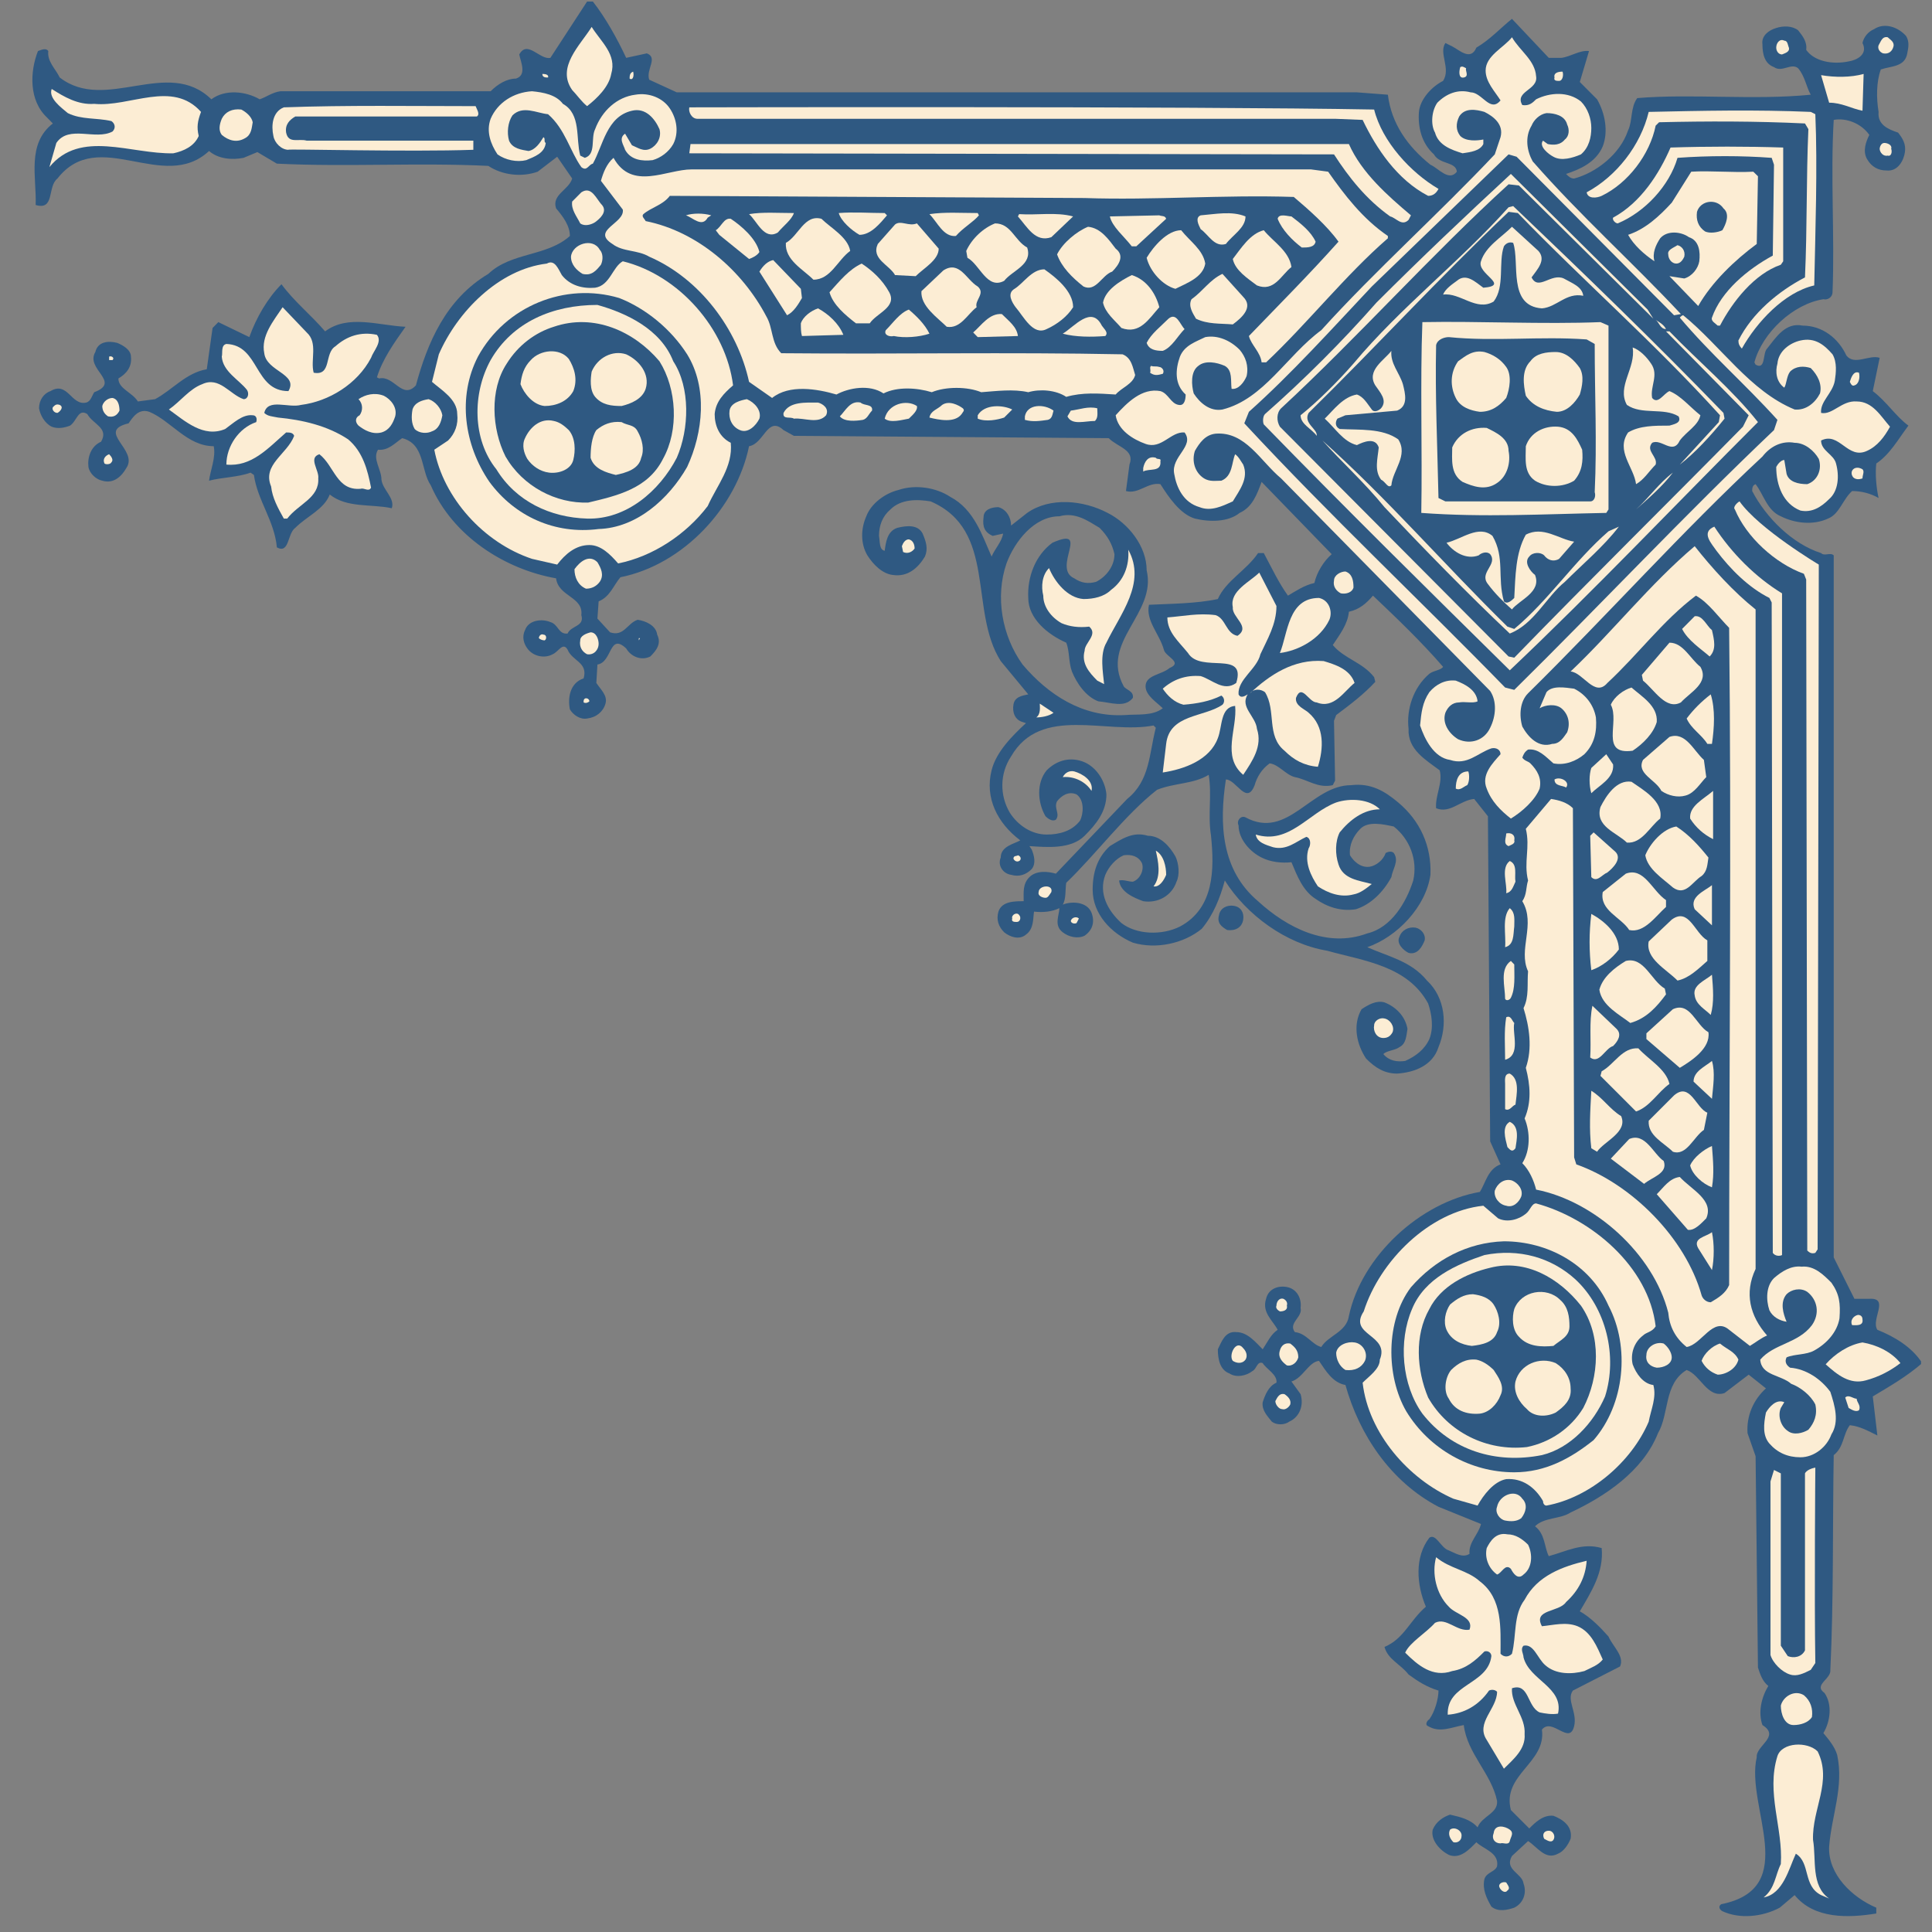 <svg xmlns="http://www.w3.org/2000/svg" xmlns:xlink="http://www.w3.org/1999/xlink" width="175" zoomAndPan="magnify" viewBox="0 0 131.25 131.25" height="175" preserveAspectRatio="xMidYMid meet" version="1.0"><rect x="0" y="0" width="131.25" height="131.25" fill="#808080" stroke="none"/><defs><clipPath id="3a1a26af92"><path d="M 2 0 L 130.504 0 L 130.504 130.504 L 2 130.504 Z M 2 0 " clip-rule="nonzero"/></clipPath></defs><g clip-path="url(#3a1a26af92)"><path fill="#2f5982" d="M 37.391 3.93 C 36.684 4.09 35.824 2.688 35.277 3.699 C 35.359 4.172 35.824 5.105 35.047 5.34 C 34.426 5.34 33.797 5.727 33.332 6.199 L 19.047 6.199 C 18.5 6.273 18.105 6.59 17.641 6.746 C 16.703 6.199 15.297 6.043 14.359 6.746 C 11.395 3.855 7.18 7.684 4.059 5.266 C 3.746 4.637 3.199 4.172 3.281 3.469 C 3.125 3.234 2.809 3.387 2.578 3.469 C 2.031 4.867 1.949 6.82 3.199 7.988 L 3.59 8.387 C 1.797 9.785 2.496 12.055 2.422 13.926 C 3.746 14.316 3.199 12.676 3.902 12.129 C 6.711 8.535 11.082 13.148 14.203 10.258 C 14.832 10.805 15.77 10.879 16.547 10.723 L 17.484 10.332 L 18.809 11.117 C 23.57 11.352 28.414 11.035 33.176 11.27 C 34.109 11.898 35.434 12.055 36.527 11.664 L 37.852 10.648 L 38.871 12.129 C 38.641 12.906 37.465 13.223 37.777 14.156 C 38.242 14.703 38.715 15.332 38.715 16.031 C 37.148 17.438 34.73 17.121 33.176 18.605 C 30.285 20.328 29.035 23.293 28.254 26.18 C 27.32 27.191 26.773 25.477 25.754 25.711 L 25.605 25.633 C 25.996 24.383 26.773 23.293 27.551 22.199 C 25.754 22.121 23.652 21.336 22.086 22.512 C 21.152 21.418 19.984 20.484 19.121 19.309 C 18.188 20.246 17.406 21.578 16.938 22.902 L 14.832 21.883 L 14.441 22.281 L 14.047 25.086 C 12.645 25.32 11.711 26.488 10.535 27.117 L 9.367 27.273 C 8.977 26.645 8.043 26.414 8.043 25.711 C 8.582 25.395 8.977 24.93 8.895 24.227 C 8.895 23.762 8.348 23.449 7.961 23.293 C 7.34 23.133 6.637 23.215 6.477 23.914 C 5.773 25.086 8.273 25.941 6.402 26.645 C 6.246 26.883 6.164 27.273 5.855 27.348 C 4.84 27.582 4.605 25.867 3.43 26.57 C 2.965 26.727 2.652 27.191 2.652 27.738 C 2.734 28.211 3.043 28.758 3.512 28.988 C 3.902 29.145 4.367 29.07 4.762 28.914 C 5.227 28.598 5.309 27.738 5.93 28.129 C 6.32 28.832 7.414 29.07 6.867 30.008 C 6.164 30.312 5.93 31.098 6.008 31.723 C 6.09 32.191 6.555 32.582 6.949 32.656 C 7.727 32.891 8.273 32.344 8.582 31.797 C 9.441 30.551 6.477 29.301 8.738 28.758 C 9.055 28.285 9.441 27.738 10.145 27.977 C 11.629 28.598 12.723 30.312 14.52 30.312 C 14.676 31.098 14.285 31.953 14.203 32.656 C 15.066 32.426 16.156 32.426 17.02 32.109 L 17.25 32.266 C 17.484 33.98 18.652 35.391 18.809 37.188 C 19.668 37.648 19.512 36.25 20.059 35.859 C 20.836 35.074 22.012 34.609 22.402 33.594 C 23.57 34.527 25.207 34.223 26.617 34.527 C 26.848 33.832 25.996 33.285 25.914 32.582 C 25.914 31.879 25.289 31.176 25.68 30.551 C 26.383 30.629 26.848 30.082 27.32 29.766 C 28.879 30.156 28.57 31.953 29.266 32.973 C 30.754 36.406 34.266 38.668 37.777 39.289 C 37.934 40.539 39.648 40.539 39.492 41.789 C 39.73 42.57 38.789 42.492 38.559 43.039 C 37.934 43.113 37.934 42.41 37.391 42.262 C 36.844 42.023 35.906 42.105 35.668 42.809 C 35.434 43.273 35.594 43.742 35.824 44.051 C 36.215 44.598 37 44.754 37.547 44.445 C 37.934 44.289 38.242 43.586 38.559 44.133 C 38.871 44.91 39.965 44.992 39.648 46.086 C 38.715 46.395 38.559 47.41 38.715 48.191 C 38.945 48.578 39.418 48.895 39.883 48.812 C 40.512 48.738 40.977 48.348 41.133 47.801 C 41.289 47.254 40.824 46.867 40.512 46.395 L 40.586 45.145 C 41.605 44.992 41.371 42.957 42.539 44.051 C 42.855 44.598 43.559 44.91 44.18 44.598 C 44.57 44.207 44.957 43.742 44.645 43.113 C 44.57 42.492 43.863 42.18 43.316 42.105 C 42.613 42.336 42.383 43.273 41.445 42.957 L 40.586 42.023 L 40.668 40.855 C 41.445 40.539 41.68 39.762 42.148 39.215 C 46.441 38.355 50.035 34.453 50.887 30.312 C 51.906 30.156 52.137 28.211 53.23 29.219 L 53.934 29.609 L 75.32 29.766 C 75.945 30.395 77.117 30.551 76.73 31.562 L 76.492 33.359 C 77.352 33.594 77.973 32.738 78.832 32.891 C 79.379 33.75 80.16 34.926 81.176 35.23 C 82.188 35.473 83.438 35.473 84.215 34.844 C 85.078 34.453 85.391 33.594 85.707 32.738 L 90.469 37.648 C 89.922 38.121 89.449 38.898 89.293 39.605 C 88.59 39.762 88.043 40.148 87.496 40.465 C 86.875 39.605 86.402 38.594 85.855 37.574 L 85.465 37.574 C 84.688 38.742 83.281 39.445 82.734 40.695 C 81.25 41.012 79.535 41.012 78.055 41.086 C 77.824 42.18 78.758 43.039 79.066 44.133 C 79.148 44.598 80.398 44.992 79.453 45.383 C 78.91 45.848 77.824 45.848 77.824 46.625 C 77.824 47.254 78.602 47.719 78.992 48.117 C 78.285 48.656 77.277 48.504 76.414 48.578 C 73.527 48.738 71.184 47.172 69.469 45.145 C 68.062 43.195 67.598 40.539 68.375 38.277 C 68.922 36.797 70.246 35.074 71.969 35.074 C 73.062 34.766 73.914 35.391 74.699 35.859 C 75.246 36.406 75.555 36.953 75.711 37.648 C 75.711 38.512 75.09 39.215 74.461 39.527 C 73.914 39.68 73.449 39.605 72.98 39.289 C 71.422 38.594 74.152 35.703 71.496 36.871 C 70.328 37.73 69.781 39.215 69.855 40.621 C 69.855 42.023 71.184 43.113 72.434 43.66 C 72.664 44.207 72.59 44.992 72.82 45.617 C 73.137 46.395 73.758 47.328 74.617 47.645 C 75.48 47.719 76.414 48.117 76.961 47.41 C 77.035 46.941 76.492 46.867 76.34 46.625 C 74.699 43.586 78.602 41.715 77.898 38.742 C 77.898 37.105 76.648 35.547 75.246 34.844 C 73.609 33.98 71.34 33.75 69.781 34.844 L 68.688 35.703 C 68.688 35.156 68.375 34.609 67.828 34.453 C 67.363 34.453 66.816 34.609 66.816 35.156 C 66.734 35.777 66.891 36.168 67.438 36.406 L 68.145 36.25 C 68.062 36.797 67.598 37.262 67.363 37.809 C 66.734 36.406 66.188 34.609 64.551 33.75 C 63.613 33.129 62.207 32.891 61.039 33.285 C 60.102 33.516 59.168 34.223 58.852 35.074 C 58.465 35.938 58.465 36.953 58.926 37.73 C 59.324 38.355 59.945 38.98 60.648 39.059 C 61.66 39.215 62.363 38.594 62.836 37.809 C 63.066 37.262 62.91 36.797 62.68 36.25 C 62.363 35.621 61.586 35.703 60.957 35.859 C 60.258 36.094 60.176 36.871 60.102 37.418 C 59.715 37.344 59.789 36.797 59.715 36.406 C 59.715 35.703 59.945 35.074 60.492 34.609 C 61.195 33.906 62.289 33.906 63.223 34.062 C 67.754 36.016 65.801 41.477 67.984 44.91 L 69.855 47.172 C 69.469 47.254 68.922 47.328 68.848 47.875 C 68.766 48.348 68.922 48.895 69.469 49.051 L 69.699 49.125 C 68.766 49.988 67.672 51.082 67.363 52.332 C 66.891 54.203 67.754 55.918 69.312 57.09 C 68.922 57.324 67.984 57.48 67.984 58.258 C 67.754 58.805 68.145 59.352 68.688 59.43 C 69.234 59.586 69.699 59.43 70.09 59.039 C 70.402 58.648 70.246 58.102 70.09 57.715 L 69.934 57.48 C 71.105 57.555 72.746 57.715 73.684 56.777 C 74.461 56 75.164 55.137 75.164 53.969 C 75.09 53.109 74.543 52.172 73.684 51.785 C 72.746 51.387 71.812 51.625 71.105 52.332 C 70.402 53.184 70.48 54.516 71.027 55.453 C 71.184 55.609 71.496 55.84 71.73 55.684 C 72.043 55.297 71.57 54.906 71.812 54.434 C 72.117 54.047 72.59 53.73 73.137 53.969 C 73.684 54.359 73.609 55.297 73.367 55.758 C 72.82 56.465 71.969 56.695 71.105 56.695 C 70.09 56.695 69.152 56.074 68.605 55.215 C 67.91 54.047 67.91 52.562 68.688 51.387 C 70.719 47.875 75.164 49.906 78.367 49.285 L 78.52 49.441 C 78.055 51.238 78.129 53.027 76.574 54.277 L 71.73 59.352 C 71.184 59.195 70.402 59.121 69.934 59.586 C 69.469 60.055 69.543 60.602 69.543 61.223 C 68.922 61.223 68.062 61.223 67.828 61.93 C 67.672 62.473 67.828 62.945 68.219 63.336 C 68.605 63.645 69.234 63.883 69.699 63.492 C 70.246 63.098 70.172 62.398 70.246 61.93 C 70.875 62.004 71.496 61.93 71.969 61.695 C 71.969 62.16 71.57 62.863 72.199 63.336 C 72.59 63.645 73.211 63.801 73.684 63.566 C 74.23 63.18 74.387 62.633 74.152 62.004 C 73.84 61.223 72.746 61.223 72.199 61.457 C 72.434 61.066 72.359 60.445 72.434 59.973 C 74.461 58.027 76.414 55.371 78.602 53.656 C 79.77 53.184 81.094 53.266 82.113 52.637 C 82.344 54.047 82.039 55.297 82.27 56.777 C 82.5 59.039 82.5 61.695 80.16 62.945 C 78.91 63.566 77.195 63.492 76.184 62.707 C 75.246 61.852 74.617 60.68 75.09 59.43 C 75.32 58.883 75.793 58.336 76.34 58.102 C 76.887 58.027 77.352 58.18 77.582 58.648 C 77.742 59.121 77.434 59.742 76.961 59.898 C 76.648 59.898 76.34 59.742 76.027 59.816 C 76.102 60.602 77.035 60.992 77.664 61.223 C 78.676 61.383 79.613 60.836 79.926 59.898 C 80.16 59.43 80.082 58.648 79.852 58.18 C 79.453 57.48 78.832 56.777 77.973 56.777 C 76.961 56.465 76.184 57.008 75.398 57.48 C 74.543 58.258 74.23 59.27 74.23 60.445 C 74.23 62.086 75.48 63.41 76.961 64.039 C 78.52 64.504 80.398 64.113 81.641 63.098 C 82.426 62.16 82.891 60.992 83.207 59.816 C 84.688 62.16 87.344 64.113 90.152 64.586 C 92.645 65.281 95.617 65.598 97.02 68.172 C 97.258 68.875 97.414 69.812 97.102 70.59 C 96.785 71.293 96.164 71.766 95.461 72.074 C 94.914 72.156 94.367 72.074 93.977 71.609 C 94.211 71.367 94.758 71.367 95.07 71.137 C 95.535 70.902 95.535 70.359 95.617 69.895 C 95.461 69.031 94.832 68.402 94.055 68.098 C 93.508 67.941 92.961 68.254 92.496 68.562 C 91.867 69.652 92.18 70.98 92.805 71.914 C 93.43 72.543 94.055 72.934 94.914 72.934 C 96.082 72.859 97.332 72.387 97.723 71.137 C 98.352 69.652 98.191 67.781 96.941 66.613 C 95.852 65.281 94.285 64.977 92.887 64.348 C 94.914 63.645 96.867 61.613 97.176 59.43 C 97.258 57.48 96.473 55.758 94.988 54.516 C 94.055 53.73 93.117 53.184 91.793 53.34 C 89.059 53.34 87.496 57.09 84.613 55.527 C 84.297 55.371 83.984 55.758 84.141 56.074 C 84.141 57.008 84.922 57.871 85.707 58.258 C 86.328 58.574 87.105 58.648 87.734 58.574 C 88.125 59.512 88.512 60.52 89.375 61.066 C 90.152 61.613 91.09 61.93 92.105 61.77 C 93.117 61.457 93.977 60.602 94.523 59.586 C 94.602 59.039 95.07 58.492 94.684 57.945 C 94.523 57.789 94.285 57.871 94.137 57.945 C 93.977 58.418 93.508 58.805 93.043 58.883 C 92.414 58.965 91.949 58.492 91.711 58.102 C 91.637 57.398 91.949 56.777 92.414 56.305 C 92.961 55.758 93.977 56 94.684 56.148 C 95.773 57.008 96.32 58.418 96.008 59.816 C 95.535 61.305 94.523 63.02 92.887 63.41 C 90.152 64.43 87.422 63.02 85.465 61.223 C 82.973 59.121 82.816 56 83.281 52.953 C 83.984 52.953 84.688 54.75 85.234 53.34 C 85.391 52.793 85.707 52.25 86.254 51.859 C 86.875 51.934 87.344 52.637 87.965 52.793 C 88.828 52.953 89.531 53.574 90.543 53.34 L 90.699 53.027 L 90.625 48.969 L 90.773 48.578 C 91.711 47.875 92.645 47.172 93.43 46.32 L 93.352 46.004 C 92.57 44.992 91.32 44.754 90.543 43.82 C 91.012 43.113 91.559 42.41 91.637 41.559 C 92.34 41.402 92.805 41.012 93.273 40.465 C 94.832 41.945 96.555 43.586 98.035 45.301 C 97.879 45.539 97.414 45.539 97.102 45.773 C 96.008 46.707 95.535 48.191 95.691 49.516 C 95.617 50.922 96.867 51.625 97.805 52.332 C 98.035 53.184 97.488 54.047 97.562 54.906 C 98.508 55.297 99.203 54.359 100.148 54.277 L 101.082 55.453 L 101.234 77.539 L 101.938 79.102 C 101.082 79.414 100.926 80.352 100.535 80.973 C 96.473 81.676 92.496 85.344 91.637 89.402 C 91.477 90.496 90.227 90.727 89.762 91.508 C 89.137 91.355 88.746 90.57 87.965 90.496 C 87.496 89.875 88.512 89.477 88.355 88.855 C 88.438 88.234 88.125 87.605 87.496 87.449 C 86.875 87.301 86.172 87.531 86.012 88.234 C 85.707 89.172 86.484 89.719 86.797 90.34 C 86.328 90.652 86.094 91.199 85.781 91.664 C 85.309 91.199 84.762 90.496 83.984 90.496 C 83.207 90.414 82.973 91.199 82.734 91.664 C 82.734 92.367 82.891 93.07 83.52 93.305 C 83.984 93.617 84.688 93.461 85.078 93.145 C 85.391 92.996 85.391 92.449 85.781 92.602 C 86.012 92.996 86.797 93.387 86.715 93.934 C 86.172 94.164 85.938 94.785 85.781 95.258 C 85.707 95.805 86.094 96.191 86.402 96.582 C 86.715 96.82 87.262 96.82 87.578 96.582 C 88.281 96.273 88.59 95.488 88.355 94.711 L 87.734 93.852 C 88.512 93.617 88.902 92.523 89.605 92.449 C 90.078 93.145 90.543 93.934 91.402 94.09 C 92.34 97.441 94.441 100.641 97.723 102.363 L 100.609 103.531 C 100.453 104.234 99.75 104.781 99.832 105.559 C 99.359 105.871 98.816 105.484 98.426 105.328 C 97.879 105.168 97.562 104.152 97.102 104.465 C 96.082 105.789 96.238 107.668 96.867 109.152 C 95.773 110.086 95.379 111.336 94.055 111.883 C 94.285 112.738 95.145 113.051 95.691 113.758 C 96.32 114.219 96.941 114.617 97.723 114.848 C 97.723 115.395 97.488 116.258 97.102 116.801 C 96.941 116.879 96.785 117.191 97.02 117.266 C 97.805 117.738 98.582 117.348 99.441 117.191 C 99.676 119.141 101.316 120.473 101.703 122.344 C 101.777 123.203 100.688 123.355 100.379 124.141 C 99.906 123.594 99.203 123.438 98.508 123.277 C 98.035 123.438 97.562 123.75 97.332 124.297 C 97.176 124.992 97.805 125.695 98.426 126.012 C 99.203 126.324 99.832 125.621 100.297 125.152 C 100.77 125.621 101.859 125.855 101.703 126.789 C 101.547 127.18 101 127.18 100.844 127.652 C 100.688 128.355 101 128.977 101.316 129.523 C 101.777 129.91 102.406 129.754 102.871 129.598 C 103.5 129.289 103.734 128.586 103.5 127.957 C 103.418 127.262 102.168 127.023 102.715 126.086 L 103.809 125.074 C 104.438 125.465 104.984 126.402 105.844 125.93 C 106.234 125.777 106.539 125.309 106.699 124.918 C 106.855 124.059 106.152 123.594 105.531 123.355 C 104.824 123.277 104.281 123.824 103.891 124.215 L 102.641 122.965 C 102.02 120.547 105.059 119.766 104.75 117.5 C 105.449 116.645 106.621 118.594 106.938 117.266 C 107.168 116.332 106.391 115.469 106.855 114.848 L 110.059 113.211 C 110.367 112.508 109.586 111.883 109.273 111.18 C 108.727 110.559 108.031 109.855 107.324 109.465 C 108.105 108.133 108.965 106.809 108.809 105.168 C 107.484 104.781 106.391 105.402 105.215 105.715 C 104.902 105.094 104.984 104.234 104.281 103.688 C 104.902 103.066 105.992 103.215 106.699 102.75 C 109.039 101.656 111.617 99.938 112.633 97.367 C 113.414 96.035 113.023 94.008 114.582 93.07 C 115.516 93.387 115.988 95.023 117.156 94.637 L 118.797 93.387 L 119.969 94.32 C 119.109 95.102 118.637 96.191 118.719 97.367 L 119.266 98.926 L 119.426 113.285 C 119.582 113.758 119.73 114.219 120.129 114.535 C 119.656 115.32 119.426 116.332 119.73 117.191 C 120.98 117.973 119.266 118.594 119.344 119.379 C 118.562 122.73 122.391 128.273 116.926 129.363 C 116.691 129.523 116.848 129.754 117.008 129.836 C 118.176 130.383 119.73 130.227 120.906 129.598 L 121.918 128.742 C 123.25 130.383 125.586 130.301 127.465 129.992 L 127.465 129.598 C 125.824 128.902 124.184 127.336 124.262 125.465 C 124.418 123.355 125.277 121.406 124.809 119.223 C 124.648 118.676 124.262 118.203 123.871 117.738 C 124.344 116.953 124.492 115.785 123.945 115.008 C 123.168 114.461 124.418 114.07 124.344 113.441 C 124.574 108.762 124.492 103.371 124.574 98.852 C 125.277 98.305 125.195 97.441 125.668 96.82 C 126.371 96.898 126.918 97.211 127.539 97.52 L 127.227 94.867 C 128.398 94.164 129.492 93.543 130.586 92.602 C 129.883 91.508 128.707 90.809 127.539 90.34 C 127.074 89.637 128.398 88.152 126.992 88.234 L 125.98 88.234 L 124.574 85.422 L 124.574 37.73 C 124.344 37.5 123.945 37.809 123.715 37.574 C 121.762 36.953 119.969 35.156 119.035 33.359 C 119.035 33.203 119.035 32.973 119.266 32.891 C 119.812 33.594 120.047 34.684 120.98 35.074 C 121.918 35.547 123.168 35.703 124.184 35.23 C 124.965 34.926 125.195 33.906 125.824 33.359 C 126.445 33.359 127.074 33.516 127.621 33.832 C 127.465 33.129 127.383 32.191 127.465 31.488 C 128.398 30.859 128.945 29.848 129.648 28.914 C 128.789 28.285 128.16 27.273 127.227 26.57 L 127.695 24.309 C 126.992 24.07 125.98 24.855 125.434 24.152 C 124.891 22.977 123.797 22.121 122.465 22.121 C 121.297 21.883 120.668 22.902 120.047 23.68 C 119.73 23.996 119.969 25.164 119.266 24.773 L 119.184 24.617 C 119.73 22.586 121.844 20.641 123.871 20.328 C 124.184 20.402 124.492 20.168 124.492 19.855 C 124.648 16.031 124.344 11.973 124.574 8.145 C 125.434 7.988 126.445 8.387 126.992 9.164 C 126.762 9.629 126.527 10.258 126.836 10.805 C 127.148 11.352 127.621 11.582 128.16 11.582 C 128.945 11.664 129.336 10.879 129.41 10.332 C 129.492 9.785 129.254 9.398 128.945 9.008 C 128.242 8.773 127.539 8.461 127.621 7.602 C 127.465 6.664 127.465 5.57 127.773 4.719 C 128.477 4.477 129.41 4.559 129.57 3.625 C 129.648 3.234 129.727 2.84 129.492 2.449 C 128.945 1.828 128.012 1.512 127.309 1.984 C 126.918 2.141 126.605 2.531 126.527 2.922 C 126.918 3.699 126.133 4.09 125.586 4.172 C 124.492 4.402 123.25 4.172 122.703 3.387 C 122.777 2.84 122.465 2.449 122.156 2.059 C 121.762 1.746 121.141 1.746 120.668 1.902 C 120.129 2.059 119.656 2.449 119.73 2.996 C 119.73 3.699 119.887 4.328 120.516 4.559 C 121.062 4.949 121.684 4.246 122.156 4.637 C 122.621 5.184 122.703 5.887 123.012 6.434 C 119.109 6.82 114.969 6.352 111.227 6.664 C 110.754 7.293 110.914 8.227 110.605 8.852 C 110.059 10.488 108.418 11.738 106.938 12.129 C 106.699 12.129 106.539 11.973 106.391 11.816 C 107.324 11.508 108.418 11.035 108.883 9.941 C 109.273 8.934 109.039 7.684 108.496 6.746 L 107.324 5.57 L 107.949 3.469 C 107.324 3.387 106.699 3.855 106.074 3.93 L 105.215 3.93 L 102.715 1.281 C 101.938 1.902 101.234 2.688 100.297 3.234 C 99.906 4.172 99.129 3.387 98.656 3.152 L 98.191 2.922 C 97.723 3.625 98.582 4.637 98.035 5.496 C 97.258 5.887 96.473 6.746 96.395 7.602 C 96.32 8.617 96.555 9.711 97.414 10.488 C 97.805 11.191 98.898 10.961 98.973 11.664 C 98.426 12.359 97.723 11.426 97.176 11.191 C 95.617 9.941 94.523 8.387 94.285 6.434 L 92.18 6.273 L 45.977 6.273 L 44.105 5.414 C 43.863 4.719 44.727 3.93 43.945 3.625 L 42.539 3.93 C 41.918 2.605 41.133 1.199 40.277 0.105 L 39.883 0.105 L 37.391 3.93 " fill-opacity="1" fill-rule="nonzero"/></g><path fill="#fcedd4" d="M 38.871 6.117 C 39.184 6.434 39.492 6.895 39.883 7.211 C 40.586 6.664 41.371 5.887 41.523 5.023 C 41.918 3.699 40.824 2.84 40.195 1.828 C 39.418 3.078 37.777 4.559 38.871 6.117 " fill-opacity="1" fill-rule="nonzero"/><path fill="#fcedd4" d="M 127.621 3.078 C 127.539 3.309 127.695 3.543 127.93 3.625 C 128.316 3.699 128.559 3.469 128.633 3.152 C 128.707 2.84 128.398 2.688 128.242 2.531 C 127.855 2.449 127.773 2.84 127.621 3.078 " fill-opacity="1" fill-rule="nonzero"/><path fill="#fcedd4" d="M 100.926 4.793 C 100.926 5.57 101.547 6.199 101.938 6.82 C 101.234 7.684 100.688 6.273 99.906 6.273 C 99.055 6.043 98.27 6.352 97.645 6.977 C 97.258 7.523 97.176 8.461 97.488 9.008 C 97.723 9.867 98.582 10.176 99.359 10.414 C 99.906 10.332 100.535 10.258 100.77 9.785 L 100.77 9.477 C 100.379 9.555 99.602 9.629 99.203 9.238 C 98.898 8.852 98.898 8.387 99.129 7.914 C 99.52 7.293 100.297 7.441 100.844 7.602 C 101.473 7.914 102.168 8.461 101.938 9.32 L 101.547 10.488 C 97.723 14.547 93.43 18.371 89.762 22.43 C 87.422 24.152 85.855 27.117 83.047 27.82 C 82.188 27.977 81.492 27.348 81.094 26.727 C 80.945 26.18 80.863 25.246 81.41 24.855 C 81.879 24.461 82.66 24.617 83.207 24.855 C 83.75 25.164 83.594 25.867 83.668 26.414 C 84.141 26.488 84.531 25.941 84.688 25.551 C 84.844 24.855 84.613 24.227 84.215 23.762 C 83.594 23.133 82.734 22.746 81.879 22.902 C 81.25 23.215 80.473 23.449 80.16 24.227 C 79.852 25.086 79.77 26.098 80.547 26.801 C 80.547 27.117 80.473 27.582 80.082 27.508 C 79.535 27.43 79.379 26.727 78.832 26.57 C 77.582 26.336 76.574 27.348 75.793 28.211 C 75.945 29.219 76.961 29.848 77.824 30.156 C 78.91 30.551 79.535 29.301 80.473 29.379 C 81.176 30.312 79.535 31.016 79.77 32.191 C 79.926 33.129 80.398 34.141 81.492 34.453 C 82.27 34.766 83.047 34.379 83.75 34.062 C 84.215 33.285 84.844 32.5 84.457 31.562 C 84.297 31.332 84.141 31.016 83.91 30.859 C 83.668 31.406 83.75 32.344 82.973 32.656 C 82.582 32.656 82.188 32.738 81.797 32.5 C 81.176 32.109 80.945 31.332 81.176 30.629 C 81.492 30.082 81.879 29.535 82.582 29.461 C 84.613 29.301 85.625 31.332 87.031 32.5 L 101.234 46.941 C 101.703 47.645 101.629 48.656 101.234 49.441 C 100.844 50.293 99.906 50.609 99.055 50.219 C 98.426 49.832 97.961 49.125 98.191 48.422 C 98.352 48.035 98.656 47.719 99.129 47.719 C 99.52 47.645 100.066 47.801 100.379 47.645 C 100.297 46.867 99.52 46.477 98.898 46.238 C 98.191 46.16 97.562 46.477 97.102 47.023 C 96.629 47.719 96.555 48.422 96.473 49.285 C 96.785 50.219 97.414 51.469 98.508 51.625 C 99.676 52.016 100.379 51.156 101.316 50.84 C 101.629 50.766 101.938 50.922 101.938 51.238 C 101.391 51.859 100.609 52.637 101 53.574 C 101.316 54.434 101.938 55.062 102.641 55.609 C 103.418 55.137 104.281 54.359 104.594 53.574 C 104.75 52.875 104.438 52.332 103.965 51.859 C 103.809 51.703 103.574 51.703 103.418 51.469 C 103.5 51.238 103.574 51.082 103.809 50.922 C 104.512 50.84 104.984 51.387 105.531 51.859 C 106.309 52.016 107.086 51.703 107.633 51.238 C 108.336 50.535 108.496 49.672 108.418 48.738 C 108.262 47.875 107.715 47.172 106.938 46.785 C 106.309 46.707 105.449 46.551 105.059 47.023 L 104.594 48.117 C 104.984 47.875 105.688 47.801 106.074 48.117 C 106.539 48.504 106.699 49.125 106.465 49.75 C 106.234 50.062 105.992 50.535 105.449 50.535 C 104.512 50.84 103.809 50.062 103.418 49.359 C 103.188 48.578 103.262 47.645 103.809 47.098 C 109.199 41.789 114.273 36.094 119.73 31.016 C 120.277 30.312 121.062 29.926 121.918 30.082 C 122.621 30.082 123.25 30.629 123.559 31.176 C 123.797 31.879 123.48 32.656 122.777 32.891 C 122.156 32.891 121.527 32.738 121.371 32.191 L 121.215 31.25 C 120.98 31.25 120.75 31.562 120.668 31.723 C 120.668 32.973 121.141 34.223 122.309 34.684 C 123.094 34.844 123.715 34.453 124.262 33.906 C 124.891 33.359 124.965 32.344 124.73 31.488 C 124.574 30.859 123.715 30.629 123.715 29.926 C 124.965 29.301 125.512 31.25 126.836 30.629 C 127.539 30.312 128.012 29.691 128.398 28.988 C 127.773 28.285 127.227 27.273 126.133 27.273 C 125.121 27.191 124.492 28.211 123.715 28.051 C 123.641 27.273 124.492 26.727 124.648 25.867 C 124.73 25.32 124.809 24.617 124.492 24.07 C 123.945 23.449 123.324 22.902 122.309 23.133 C 121.609 23.293 120.824 23.836 120.75 24.699 C 120.594 25.246 120.668 25.941 121.215 26.336 C 121.371 26.098 121.371 25.551 121.609 25.246 C 122 24.855 122.547 24.855 123.012 25.004 C 123.48 25.477 123.797 26.098 123.641 26.727 C 123.324 27.348 122.703 27.895 121.918 27.82 C 118.879 26.57 116.926 23.523 114.348 21.418 C 114.273 21.418 114.191 21.496 114.117 21.578 C 116.219 24.07 118.488 26.023 120.75 28.523 L 120.516 29.219 C 114.504 34.926 108.652 41.168 102.871 46.867 L 102.25 46.707 C 96.395 40.695 90.469 35.156 84.531 28.758 L 84.844 27.977 C 87.734 25.395 90.469 22.355 93.191 19.465 L 102.484 10.488 L 103.031 10.648 L 113.727 21.418 L 114.191 21.336 C 110.836 17.75 107.402 14.703 104.121 10.961 C 103.734 10.258 103.574 9.32 104.047 8.535 C 104.203 8.145 104.594 7.758 105.059 7.684 C 105.605 7.684 106.309 7.84 106.465 8.461 C 106.621 8.773 106.621 9.238 106.309 9.477 C 105.992 9.867 105.531 9.867 105.141 9.785 L 104.824 9.555 C 104.512 9.941 105.215 10.488 105.531 10.648 C 106.074 10.961 106.855 10.723 107.402 10.488 C 107.949 10.023 108.105 9.32 108.105 8.691 C 108.105 8.07 107.871 7.367 107.402 6.895 C 106.539 6.199 105.297 6.273 104.355 6.746 C 104.121 6.977 103.891 7.211 103.418 7.137 C 102.871 6.199 104.512 6.117 104.355 5.184 C 104.281 4.09 103.262 3.469 102.715 2.531 C 102.168 3.234 100.926 3.781 100.926 4.793 " fill-opacity="1" fill-rule="nonzero"/><path fill="#fcedd4" d="M 120.668 3.234 C 120.668 3.469 120.824 3.699 121.062 3.699 C 121.215 3.625 121.609 3.543 121.527 3.234 C 121.453 3.078 121.453 2.762 121.215 2.762 C 120.906 2.605 120.668 2.922 120.668 3.234 " fill-opacity="1" fill-rule="nonzero"/><path fill="#fcedd4" d="M 99.203 4.559 C 99.129 4.793 99.055 5.34 99.441 5.266 C 99.832 5.184 99.52 4.793 99.602 4.637 C 99.441 4.559 99.359 4.477 99.203 4.559 " fill-opacity="1" fill-rule="nonzero"/><path fill="#fcedd4" d="M 105.605 5.266 C 105.531 5.496 105.762 5.496 105.918 5.496 C 106.152 5.496 106.234 5.105 106.152 4.867 C 105.844 4.867 105.531 4.949 105.605 5.266 " fill-opacity="1" fill-rule="nonzero"/><path fill="#fcedd4" d="M 42.773 5.34 C 43.012 5.496 43.086 5.105 43.012 4.867 C 42.773 4.949 42.773 5.184 42.773 5.34 " fill-opacity="1" fill-rule="nonzero"/><path fill="#fcedd4" d="M 123.715 5.105 L 124.262 6.977 C 125.121 6.977 125.742 7.367 126.527 7.523 L 126.605 5.023 C 125.742 5.266 124.648 5.266 123.715 5.105 " fill-opacity="1" fill-rule="nonzero"/><path fill="#fcedd4" d="M 36.844 5.023 C 36.844 5.266 37.074 5.266 37.23 5.266 C 37.309 5.023 36.918 5.023 36.844 5.023 " fill-opacity="1" fill-rule="nonzero"/><path fill="#fcedd4" d="M 4.605 7.684 C 5.543 8.145 6.555 7.988 7.57 8.227 C 7.805 8.387 7.887 8.691 7.645 8.934 C 6.477 9.555 4.68 8.461 3.828 9.711 L 3.355 11.352 C 5.461 8.773 8.895 10.488 11.785 10.414 C 12.488 10.258 13.191 9.941 13.5 9.238 C 13.352 8.617 13.426 8.227 13.656 7.602 C 11.711 5.414 8.82 7.293 6.402 7.055 C 5.309 7.137 4.367 6.59 3.512 6.043 C 3.281 6.664 4.137 7.293 4.605 7.684 " fill-opacity="1" fill-rule="nonzero"/><path fill="#fcedd4" d="M 33.332 8.07 C 33.016 8.934 33.332 9.785 33.797 10.488 C 34.344 10.879 35.121 11.035 35.75 10.879 C 36.297 10.648 37 10.414 37.074 9.711 C 36.918 9.629 37.074 9.398 36.918 9.32 C 36.684 9.711 36.371 10.176 35.906 10.258 C 35.434 10.176 34.812 10.102 34.582 9.555 C 34.426 9.008 34.5 8.305 34.812 7.84 C 35.516 7.137 36.453 7.684 37.23 7.758 C 38.398 8.773 38.715 10.258 39.492 11.352 C 39.883 11.664 39.965 11.191 40.277 11.117 C 40.977 9.867 41.215 7.914 42.93 7.523 C 43.863 7.293 44.492 8.07 44.801 8.773 C 44.957 9.32 44.645 9.867 44.18 10.102 C 43.707 10.332 43.316 10.023 42.93 9.867 L 42.465 9.082 C 41.992 9.398 42.383 9.867 42.465 10.176 C 42.855 10.879 43.633 10.961 44.336 10.879 C 44.883 10.723 45.43 10.332 45.738 9.785 C 46.133 9.008 45.977 8.07 45.504 7.367 C 45.039 6.664 44.105 6.273 43.16 6.434 C 41.918 6.59 40.898 7.523 40.43 8.773 C 40.121 9.398 40.512 10.488 39.73 10.723 L 39.418 10.57 C 39.102 9.398 39.492 7.758 38.242 7.055 C 37.777 6.434 36.918 6.273 36.141 6.199 C 34.887 6.273 33.797 6.977 33.332 8.07 " fill-opacity="1" fill-rule="nonzero"/><path fill="#fcedd4" d="M 19.281 7.293 C 18.5 7.602 18.418 8.535 18.574 9.238 C 18.652 9.711 19.121 10.176 19.594 10.176 C 19.355 10.102 27.785 10.332 32.156 10.176 C 32.156 10.023 32.156 9.711 32.156 9.555 L 20.836 9.555 C 20.289 9.398 19.594 9.785 19.438 9.008 C 19.355 8.461 19.668 8.145 20.059 7.914 L 32.395 7.914 C 32.629 7.758 32.395 7.441 32.312 7.211 C 28.023 7.211 23.57 7.137 19.281 7.293 " fill-opacity="1" fill-rule="nonzero"/><path fill="#fcedd4" d="M 46.828 7.293 C 46.754 7.602 46.988 8.07 47.375 8.07 C 55.109 8.07 90.699 8.07 90.699 8.07 L 92.57 8.145 C 93.508 10.102 94.914 12.211 97.02 13.305 C 97.332 13.305 97.562 13.148 97.723 12.832 C 95.852 11.738 93.895 9.629 93.352 7.441 C 81.094 7.211 46.828 7.293 46.828 7.293 " fill-opacity="1" fill-rule="nonzero"/><path fill="#fcedd4" d="M 112.004 7.602 C 111.461 9.867 109.82 11.973 107.789 13.066 C 107.871 13.535 108.496 13.453 108.809 13.305 C 110.605 12.441 112.086 10.488 112.477 8.535 L 112.711 8.305 C 115.988 8.227 119.266 8.227 122.621 8.387 L 122.852 8.773 C 122.703 12.129 122.777 15.406 122.621 18.844 C 120.824 19.781 119.035 21.262 118.098 23.133 C 118.098 23.367 118.176 23.523 118.332 23.68 C 119.344 21.883 121.215 19.855 123.25 19.391 C 123.324 15.723 123.48 11.352 123.324 7.758 L 123.012 7.602 C 119.266 7.441 115.598 7.523 112.004 7.602 " fill-opacity="1" fill-rule="nonzero"/><path fill="#fcedd4" d="M 15.066 8.07 C 14.906 8.461 14.832 8.852 15.066 9.164 C 15.535 9.555 16.082 9.711 16.629 9.398 C 17.094 9.164 17.094 8.691 17.168 8.305 C 17.094 7.914 16.703 7.602 16.391 7.441 C 15.77 7.367 15.297 7.602 15.066 8.07 " fill-opacity="1" fill-rule="nonzero"/><path fill="#fcedd4" d="M 46.91 9.785 L 46.828 10.414 L 90.625 10.488 C 91.637 12.055 92.805 13.535 94.441 14.703 C 94.832 14.785 95.227 15.406 95.691 14.938 L 95.852 14.629 C 94.285 13.305 92.496 11.738 91.637 9.785 L 46.91 9.785 " fill-opacity="1" fill-rule="nonzero"/><path fill="#fcedd4" d="M 127.695 10.102 C 127.695 10.332 127.93 10.648 128.242 10.57 C 128.477 10.648 128.559 10.332 128.477 10.102 C 128.559 9.867 128.242 9.711 128.012 9.711 C 127.773 9.711 127.695 10.023 127.695 10.102 " fill-opacity="1" fill-rule="nonzero"/><path fill="#fcedd4" d="M 113.488 10.023 C 112.711 11.816 111.461 13.77 109.586 14.785 C 109.512 14.938 109.746 15.176 109.902 15.176 C 111.773 14.391 113.414 12.602 113.961 10.723 C 116.062 10.57 118.332 10.57 120.359 10.723 L 120.516 11.191 L 120.434 17.363 C 118.719 18.297 116.926 19.781 116.301 21.578 C 116.219 21.809 116.535 21.965 116.691 22.121 L 116.848 22.121 C 117.703 20.484 119.184 18.605 120.98 17.984 L 121.141 17.75 L 121.141 10.023 C 118.719 9.941 115.988 9.941 113.488 10.023 " fill-opacity="1" fill-rule="nonzero"/><path fill="#fcedd4" d="M 40.824 12.285 L 42.309 14.238 C 42.465 15.176 40.121 15.641 41.605 16.574 C 42.309 17.121 43.316 16.965 44.105 17.438 C 47.531 18.918 50.109 22.355 50.887 25.941 L 52.453 27.035 C 53.621 26.098 55.5 26.414 56.824 26.801 C 57.684 26.336 59.086 26.098 60.02 26.727 C 60.957 26.254 62.289 26.336 63.301 26.645 C 64.234 26.254 65.723 26.254 66.66 26.645 C 67.672 26.57 68.848 26.414 69.855 26.645 C 70.637 26.414 71.73 26.488 72.434 26.961 C 73.527 26.645 74.617 26.727 75.793 26.801 C 76.184 26.336 76.961 26.098 77.117 25.477 C 76.961 25.004 76.887 24.309 76.258 24.07 C 68.531 23.914 60.957 24.07 53.074 23.996 C 52.375 23.293 52.527 22.281 52.062 21.496 C 50.422 18.371 47.375 15.723 43.863 15.02 C 43.789 14.863 43.559 14.703 43.707 14.547 C 44.254 14.082 45.039 13.926 45.504 13.305 L 73.684 13.453 C 78.367 13.613 83.047 13.223 87.891 13.379 C 88.902 14.238 90.152 15.332 90.93 16.418 C 88.902 18.688 86.875 20.715 84.844 22.828 C 85.004 23.449 85.625 23.914 85.707 24.617 L 86.012 24.617 C 88.828 21.965 91.402 18.688 94.285 16.188 L 94.285 16.031 C 92.57 14.863 91.32 13.223 90.227 11.664 L 89.059 11.508 L 46.988 11.508 C 45.273 11.508 42.93 12.988 41.68 10.723 C 41.215 11.117 40.977 11.738 40.824 12.285 " fill-opacity="1" fill-rule="nonzero"/><path fill="#fcedd4" d="M 113.57 13.77 C 112.711 14.703 111.773 15.566 110.605 15.953 C 110.996 16.656 111.691 17.281 112.395 17.75 C 112.238 17.203 112.477 16.656 112.785 16.188 C 113.254 15.641 114.191 15.723 114.738 16.113 C 115.441 16.344 115.516 17.121 115.441 17.75 C 115.367 18.215 114.969 18.762 114.422 18.918 L 113.414 18.762 L 115.367 20.789 C 116.301 19.152 117.859 17.668 119.344 16.574 L 119.426 11.973 L 119.109 11.664 C 117.703 11.738 116.219 11.582 114.895 11.664 L 113.57 13.77 " fill-opacity="1" fill-rule="nonzero"/><path fill="#fcedd4" d="M 93.508 20.559 C 91.172 23.215 88.59 25.793 85.938 28.129 C 85.781 28.285 85.781 28.676 85.855 28.832 C 91.477 34.609 96.941 39.992 102.566 45.539 C 108.336 40.074 113.801 34.297 119.426 28.676 C 117.703 26.488 115.367 24.543 113.414 22.512 L 113.18 22.512 L 118.797 28.211 L 118.406 28.988 C 113.098 34.379 108.105 39.289 102.871 44.68 L 102.484 44.598 L 86.949 28.988 C 86.715 28.598 86.715 28.051 87.031 27.738 C 92.18 22.977 97.258 17.281 102.484 12.52 L 103.188 12.602 L 112.32 21.652 L 111.93 21.031 L 102.641 11.816 C 99.52 14.703 96.555 17.512 93.508 20.559 " fill-opacity="1" fill-rule="nonzero"/><path fill="#fcedd4" d="M 38.871 13.691 C 38.789 14.238 39.184 14.703 39.418 15.176 C 39.73 15.406 40.195 15.25 40.43 15.094 C 40.742 14.863 41.289 14.391 40.898 13.926 C 40.512 13.535 40.195 12.602 39.492 13.066 L 38.871 13.691 " fill-opacity="1" fill-rule="nonzero"/><path fill="#2f5982" d="M 115.285 14.391 C 115.211 14.938 115.367 15.406 115.832 15.723 C 116.145 15.871 116.691 15.797 117.008 15.641 C 117.238 15.25 117.551 14.547 117.082 14.156 C 116.609 13.453 115.516 13.613 115.285 14.391 " fill-opacity="1" fill-rule="nonzero"/><path fill="#fcedd4" d="M 102.484 14.082 C 99.129 17.828 95.145 20.871 91.949 24.699 C 90.93 25.867 89.531 27.273 88.355 28.211 C 88.355 28.832 89.137 29.145 89.449 29.609 C 89.531 29.145 88.512 28.758 88.902 28.051 C 93.59 23.449 97.645 19 102.484 14.391 L 103.113 14.473 C 107.715 19.234 112.32 23.215 116.848 28.211 L 116.766 28.676 L 114.117 31.562 C 115.129 30.785 116.219 29.609 117.156 28.441 L 117.082 28.051 C 112.477 23.293 107.715 18.688 102.797 14 L 102.484 14.082 " fill-opacity="1" fill-rule="nonzero"/><path fill="#fcedd4" d="M 63.141 14.547 C 63.688 15.094 64.086 16.113 64.938 16.031 C 65.41 15.484 66.113 15.094 66.504 14.629 L 66.422 14.473 C 65.254 14.473 64.234 14.391 63.141 14.547 " fill-opacity="1" fill-rule="nonzero"/><path fill="#fcedd4" d="M 56.98 14.473 C 57.137 15.02 57.84 15.641 58.387 15.953 C 59.168 15.953 59.789 15.176 60.258 14.629 L 60.102 14.473 C 59.086 14.473 57.992 14.391 56.98 14.473 " fill-opacity="1" fill-rule="nonzero"/><path fill="#fcedd4" d="M 50.887 14.547 C 51.434 15.02 51.906 16.344 52.84 15.797 C 53.23 15.332 53.777 14.938 53.934 14.473 C 52.84 14.473 51.828 14.391 50.887 14.547 " fill-opacity="1" fill-rule="nonzero"/><path fill="#fcedd4" d="M 81.566 14.629 C 81.176 14.785 81.41 15.25 81.566 15.566 C 82.113 15.953 82.5 16.816 83.281 16.574 C 83.75 15.953 84.613 15.484 84.613 14.703 C 83.668 14.316 82.582 14.547 81.566 14.629 " fill-opacity="1" fill-rule="nonzero"/><path fill="#fcedd4" d="M 69.152 14.703 C 69.781 15.406 70.328 16.5 71.422 16.113 L 72.902 14.703 C 71.73 14.391 70.48 14.629 69.234 14.547 L 69.152 14.703 " fill-opacity="1" fill-rule="nonzero"/><path fill="#fcedd4" d="M 46.598 14.629 C 47.07 14.785 47.691 15.484 48.078 14.785 L 48.32 14.629 C 47.773 14.473 47.07 14.473 46.598 14.629 " fill-opacity="1" fill-rule="nonzero"/><path fill="#fcedd4" d="M 75.398 14.703 C 75.555 15.406 76.34 16.031 76.887 16.734 L 77.195 16.734 L 79.223 14.863 C 79.148 14.629 78.91 14.703 78.758 14.629 L 75.398 14.703 " fill-opacity="1" fill-rule="nonzero"/><path fill="#fcedd4" d="M 86.797 14.863 C 87.105 15.641 87.809 16.344 88.438 16.816 C 88.828 16.816 89.293 16.816 89.375 16.418 C 89.059 15.723 88.355 15.176 87.734 14.703 C 87.496 14.703 86.875 14.473 86.797 14.863 " fill-opacity="1" fill-rule="nonzero"/><path fill="#fcedd4" d="M 53.387 16.5 C 53.312 17.668 54.562 18.297 55.258 19 C 56.434 19 56.898 17.668 57.758 17.047 C 57.602 16.113 56.434 15.484 55.805 14.863 C 54.637 14.547 54.25 16.031 53.387 16.5 " fill-opacity="1" fill-rule="nonzero"/><path fill="#fcedd4" d="M 48.625 15.641 L 48.863 15.953 L 50.887 17.594 C 51.125 17.512 51.434 17.363 51.59 17.121 C 51.359 16.188 50.348 15.332 49.645 14.863 C 49.172 14.785 49.016 15.406 48.625 15.641 " fill-opacity="1" fill-rule="nonzero"/><path fill="#fcedd4" d="M 59.633 16.574 C 59.168 17.594 60.41 17.984 60.805 18.688 L 62.207 18.762 C 62.754 18.215 63.77 17.668 63.77 16.891 L 62.289 15.176 C 61.742 15.406 61.195 14.938 60.805 15.25 L 59.633 16.574 " fill-opacity="1" fill-rule="nonzero"/><path fill="#fcedd4" d="M 65.641 17.047 L 65.723 17.512 C 66.578 17.984 67.051 19.699 68.219 19.078 C 68.766 18.371 70.172 17.984 69.781 16.816 C 68.922 16.344 68.688 15.176 67.598 15.176 C 66.816 15.484 66.031 16.188 65.641 17.047 " fill-opacity="1" fill-rule="nonzero"/><path fill="#fcedd4" d="M 100.609 17.75 C 100.297 18.605 102.641 19.391 100.77 19.547 C 100.223 19.152 99.602 18.531 98.973 19.078 C 98.656 19.309 98.191 19.621 98.035 20.012 C 99.203 19.855 100.297 21.188 101.473 20.484 C 102.25 19.465 101.777 17.828 102.168 16.734 C 102.324 16.5 102.566 16.418 102.797 16.5 C 103.262 17.828 102.406 20.789 104.75 20.949 C 105.762 20.871 106.391 19.855 107.559 20.094 C 107.484 19.465 106.781 19.234 106.234 18.918 C 105.371 18.531 104.512 19.781 104.047 18.844 C 104.438 18.297 105.059 17.668 104.512 17.047 L 102.715 15.406 C 102.02 16.113 100.926 16.734 100.609 17.75 " fill-opacity="1" fill-rule="nonzero"/><path fill="#fcedd4" d="M 71.812 17.281 C 72.117 18.141 72.82 18.844 73.609 19.465 C 74.461 19.855 74.852 18.688 75.555 18.453 C 76.027 17.984 76.414 17.363 75.793 16.891 C 75.32 16.27 74.777 15.484 73.914 15.406 C 73.137 15.723 72.199 16.5 71.812 17.281 " fill-opacity="1" fill-rule="nonzero"/><path fill="#fcedd4" d="M 77.898 17.512 C 78.129 18.453 78.992 19.391 79.852 19.621 C 80.629 19.234 81.723 18.844 81.879 17.906 C 81.723 16.965 80.863 16.418 80.242 15.641 C 79.305 15.641 78.367 16.734 77.898 17.512 " fill-opacity="1" fill-rule="nonzero"/><path fill="#fcedd4" d="M 83.75 17.594 C 83.91 18.371 84.762 18.918 85.391 19.391 C 86.559 19.855 87.031 18.688 87.734 18.141 C 87.578 17.047 86.484 16.418 85.855 15.641 C 84.922 15.871 84.297 16.891 83.75 17.594 " fill-opacity="1" fill-rule="nonzero"/><path fill="#fcedd4" d="M 38.789 17.438 C 38.789 17.984 39.184 18.371 39.574 18.605 C 40.195 18.762 40.512 18.371 40.824 17.984 C 40.977 17.668 40.977 17.203 40.742 16.965 C 40.277 16.113 38.871 16.574 38.789 17.438 " fill-opacity="1" fill-rule="nonzero"/><path fill="#fcedd4" d="M 113.332 17.281 C 113.332 17.594 113.57 17.906 113.879 17.906 C 114.191 17.906 114.348 17.594 114.422 17.438 C 114.504 17.047 114.273 16.734 113.961 16.656 C 113.727 16.816 113.254 16.965 113.332 17.281 " fill-opacity="1" fill-rule="nonzero"/><path fill="#fcedd4" d="M 51.59 18.453 L 53.469 21.418 C 53.934 21.188 54.25 20.641 54.48 20.246 L 54.406 19.621 L 52.527 17.668 C 52.137 17.75 51.828 18.059 51.59 18.453 " fill-opacity="1" fill-rule="nonzero"/><path fill="#fcedd4" d="M 40.43 19.547 C 39.574 19.621 38.715 19.391 38.168 18.688 C 37.934 18.297 37.695 17.594 37.148 17.906 C 33.879 18.297 31.062 21.188 29.812 24.07 L 29.348 25.941 C 29.969 26.488 31.062 27.117 31.062 28.129 C 31.145 28.832 30.906 29.461 30.441 29.926 L 29.504 30.551 C 30.129 33.832 32.859 36.871 36.141 37.965 L 37.852 38.355 C 38.398 37.648 39.102 37.027 40.039 37.027 C 40.824 37.027 41.445 37.648 41.992 38.277 C 44.336 37.809 46.598 36.324 48.078 34.379 C 48.707 32.973 49.801 31.723 49.645 30.082 C 48.863 29.691 48.551 28.914 48.551 28.129 C 48.625 27.273 49.172 26.727 49.801 26.18 C 49.328 22.355 46.133 18.688 42.309 17.75 C 41.605 18.141 41.445 19.391 40.43 19.547 " fill-opacity="1" fill-rule="nonzero"/><path fill="#fcedd4" d="M 56.352 19.855 C 56.59 20.715 57.445 21.418 58.148 21.965 L 59.086 21.965 C 59.555 21.262 60.957 20.871 60.41 19.855 C 59.945 19 59.242 18.371 58.539 17.906 C 57.684 18.297 57.055 19.078 56.352 19.855 " fill-opacity="1" fill-rule="nonzero"/><path fill="#fcedd4" d="M 62.598 19.781 C 62.52 20.789 63.688 21.578 64.316 22.199 C 65.254 22.355 65.723 21.336 66.348 20.871 C 66.188 20.402 66.969 19.938 66.422 19.465 C 65.641 19 65.18 17.668 64.086 18.371 L 62.598 19.781 " fill-opacity="1" fill-rule="nonzero"/><path fill="#fcedd4" d="M 68.922 19.621 C 68.375 19.938 68.766 20.559 68.996 20.871 C 69.543 21.496 70.172 22.828 71.105 22.355 C 71.812 22.039 72.516 21.496 72.902 20.871 C 72.902 19.781 71.73 18.844 70.949 18.297 C 70.09 18.297 69.543 19.234 68.922 19.621 " fill-opacity="1" fill-rule="nonzero"/><path fill="#fcedd4" d="M 80.945 20.328 C 80.707 20.789 81.02 21.262 81.25 21.652 C 82.039 22.039 82.891 21.965 83.75 22.039 C 84.375 21.578 85.16 20.871 84.457 20.168 L 83.047 18.605 C 82.188 19 81.723 19.781 80.945 20.328 " fill-opacity="1" fill-rule="nonzero"/><path fill="#fcedd4" d="M 74.934 20.559 C 75.09 21.262 75.711 21.734 76.184 22.281 C 77.434 22.746 78.055 21.652 78.758 20.871 C 78.52 19.938 77.898 19 76.887 18.688 C 76.102 19.078 75.09 19.699 74.934 20.559 " fill-opacity="1" fill-rule="nonzero"/><path fill="#2f5982" d="M 32.469 24.227 C 31.062 26.961 31.535 30.238 33.25 32.738 C 34.969 35.074 37.695 36.324 40.668 35.938 C 43.242 35.859 45.43 33.906 46.68 31.723 C 47.773 29.379 48.078 26.336 46.68 24.07 C 45.586 22.355 43.863 20.949 42.066 20.246 C 38.398 19.152 34.344 20.789 32.469 24.227 " fill-opacity="1" fill-rule="nonzero"/><path fill="#fcedd4" d="M 33.332 24.461 C 32.082 26.727 32.082 29.848 33.719 31.879 C 35.047 34.062 37.391 35.156 39.883 35.23 C 42.539 35.312 44.801 33.359 45.977 31.098 C 46.828 29.145 46.91 26.336 45.738 24.543 C 44.883 22.355 42.539 21.262 40.586 20.715 C 37.547 20.715 34.812 21.883 33.332 24.461 " fill-opacity="1" fill-rule="nonzero"/><path fill="#fcedd4" d="M 17.953 23.996 C 18.105 25.246 20.289 25.395 19.594 26.57 C 17.25 26.57 17.641 23.449 15.379 23.367 C 14.988 23.449 15.141 23.996 15.066 24.227 C 15.141 25.246 16.234 25.793 16.777 26.488 C 16.938 26.727 16.859 27.117 16.547 27.117 C 15.609 26.801 14.906 25.551 13.738 26.098 C 12.879 26.414 12.258 27.273 11.473 27.82 C 12.562 28.598 13.816 29.766 15.297 29.145 C 15.844 28.758 16.473 28.129 17.168 28.211 C 17.406 28.211 17.484 28.441 17.406 28.676 C 16.234 29.07 15.379 30.312 15.379 31.562 C 17.094 31.723 18.188 30.469 19.438 29.379 C 19.668 29.379 19.902 29.379 19.984 29.609 C 19.512 30.859 17.797 31.562 18.418 33.047 C 18.5 33.832 18.891 34.527 19.281 35.23 L 19.512 35.23 C 20.289 34.223 21.699 33.832 21.621 32.5 C 21.699 31.953 20.918 31.098 21.699 30.859 C 22.715 31.645 22.871 33.359 24.512 33.203 C 24.746 33.129 25.059 33.434 25.207 33.129 C 24.977 31.953 24.664 30.703 23.652 29.848 C 22.246 28.914 20.531 28.523 18.891 28.367 C 18.5 28.285 18.188 28.285 17.953 28.051 C 18.188 27.035 19.594 27.738 20.449 27.508 C 22.324 27.273 24.273 26.098 25.207 24.309 C 25.367 23.836 25.996 23.215 25.605 22.746 C 24.512 22.512 23.57 22.828 22.789 23.523 C 22.012 23.996 22.559 25.551 21.309 25.32 C 21.074 24.461 21.621 23.293 20.836 22.586 L 19.199 20.871 C 18.574 21.809 17.715 22.828 17.953 23.996 " fill-opacity="1" fill-rule="nonzero"/><path fill="#fcedd4" d="M 54.406 21.965 C 54.406 22.281 54.406 22.586 54.48 22.828 L 57.293 22.746 C 56.98 21.965 56.277 21.336 55.574 20.949 C 55.109 21.105 54.562 21.496 54.406 21.965 " fill-opacity="1" fill-rule="nonzero"/><path fill="#fcedd4" d="M 60.176 22.43 C 60.02 22.746 60.41 22.902 60.723 22.828 C 61.426 22.977 62.445 22.902 63.141 22.668 C 62.836 22.039 62.289 21.496 61.742 21.031 C 61.113 21.262 60.648 21.965 60.176 22.43 " fill-opacity="1" fill-rule="nonzero"/><path fill="#fcedd4" d="M 66.113 22.586 L 66.422 22.902 L 69.152 22.828 C 69.078 22.199 68.531 21.809 68.062 21.336 C 67.207 21.262 66.66 22.121 66.113 22.586 " fill-opacity="1" fill-rule="nonzero"/><path fill="#fcedd4" d="M 72.199 22.668 C 73.062 22.902 74.152 22.902 75.09 22.828 C 75.32 22.586 75.008 22.355 74.852 22.121 C 74.152 20.715 72.98 22.199 72.199 22.668 " fill-opacity="1" fill-rule="nonzero"/><path fill="#fcedd4" d="M 77.898 23.293 C 78.055 23.762 78.52 23.836 78.992 23.836 C 79.613 23.605 80 22.828 80.473 22.355 C 80.16 22.039 79.926 21.188 79.379 21.652 C 78.832 22.199 78.211 22.668 77.898 23.293 " fill-opacity="1" fill-rule="nonzero"/><path fill="#fcedd4" d="M 112.477 21.734 C 112.711 21.883 112.785 22.355 113.18 22.355 C 113.023 22.039 112.711 21.883 112.477 21.734 " fill-opacity="1" fill-rule="nonzero"/><path fill="#fcedd4" d="M 96.629 21.883 C 96.473 25.941 96.629 30.629 96.555 34.844 C 100.77 35.156 104.824 34.926 109.121 34.844 L 109.273 34.609 L 109.273 22.121 L 108.727 21.883 C 104.824 22.039 100.453 21.809 96.629 21.883 " fill-opacity="1" fill-rule="nonzero"/><path fill="#2f5982" d="M 34.426 24.699 C 33.25 26.488 33.406 29.145 34.344 31.016 C 35.516 33.047 37.777 34.223 39.965 34.141 C 41.918 33.676 44.023 33.203 45.039 31.176 C 46.133 29.219 45.977 26.414 44.801 24.543 C 43.086 22.512 40.355 21.262 37.621 22.199 C 36.371 22.586 35.203 23.449 34.426 24.699 " fill-opacity="1" fill-rule="nonzero"/><path fill="#2f5982" d="M 97.562 23.449 C 97.488 26.883 97.645 30.156 97.723 33.832 L 98.191 34.062 C 101.473 34.062 104.75 34.062 108.031 34.062 C 108.336 34.062 108.418 33.676 108.336 33.434 C 108.496 30.008 108.336 26.883 108.336 23.367 L 107.789 23.059 C 104.594 22.828 101.547 23.215 98.426 22.902 C 98.109 22.902 97.645 23.059 97.562 23.449 " fill-opacity="1" fill-rule="nonzero"/><path fill="#fcedd4" d="M 110.914 23.605 C 111.145 25.004 109.82 26.254 110.523 27.508 C 111.539 28.211 113.023 27.664 114.035 28.285 C 114.273 28.758 113.645 28.832 113.414 28.914 C 112.395 28.914 111.383 28.914 110.605 29.379 C 109.746 30.629 110.996 31.723 111.145 32.891 C 111.691 32.582 112.004 32.035 112.477 31.562 C 112.633 31.016 111.773 30.629 112.238 30.082 C 112.867 29.766 113.645 30.941 114.117 29.926 C 114.582 29.301 115.367 28.914 115.516 28.211 C 114.82 27.664 114.191 26.883 113.414 26.57 C 113.023 26.727 112.633 27.508 112.238 27.035 C 112.086 26.254 112.711 25.477 112.164 24.699 C 111.848 24.227 111.383 23.762 110.914 23.605 " fill-opacity="1" fill-rule="nonzero"/><path fill="#fcedd4" d="M 93.43 26.18 C 93.738 26.645 94.285 27.191 93.82 27.738 C 93.664 27.895 93.352 28.051 93.191 27.82 C 92.887 27.43 92.645 26.961 92.18 26.801 C 91.246 26.961 90.625 27.82 89.996 28.441 C 90.699 29.07 91.246 30.008 92.18 30.238 C 92.645 30.008 93.43 29.691 93.664 30.395 C 93.59 31.176 93.352 31.953 93.82 32.582 C 94.137 32.738 94.285 33.203 94.523 32.973 C 94.602 31.953 95.691 30.941 94.988 29.848 C 93.895 29.07 92.34 29.219 91.012 29.145 C 90.699 28.988 90.699 28.676 90.855 28.441 L 91.402 28.211 L 94.914 27.895 C 95.691 27.582 95.461 26.727 95.305 26.098 C 95.07 25.32 94.441 24.699 94.523 23.836 C 94.055 24.461 92.805 25.164 93.43 26.18 " fill-opacity="1" fill-rule="nonzero"/><path fill="#fcedd4" d="M 36.062 24.461 C 35.594 24.93 35.434 25.477 35.359 26.098 C 35.594 26.727 36.215 27.508 37 27.582 C 37.777 27.582 38.559 27.273 38.945 26.57 C 39.262 25.793 39.027 25.004 38.641 24.383 C 38.012 23.605 36.684 23.762 36.062 24.461 " fill-opacity="1" fill-rule="nonzero"/><path fill="#fcedd4" d="M 103.965 24.543 C 103.344 25.164 103.5 26.18 103.656 26.883 C 104.121 27.582 104.902 27.895 105.762 27.977 C 106.465 27.977 107.012 27.348 107.324 26.801 C 107.484 26.254 107.633 25.551 107.324 25.004 C 106.938 24.461 106.391 23.914 105.688 23.914 C 105.059 23.914 104.355 23.996 103.965 24.543 " fill-opacity="1" fill-rule="nonzero"/><path fill="#fcedd4" d="M 99.055 24.543 C 98.508 25.32 98.508 26.254 98.898 27.035 C 99.203 27.664 99.906 27.895 100.535 27.977 C 101.316 27.977 101.859 27.582 102.324 27.035 C 102.566 26.414 102.715 25.477 102.324 24.93 C 101.938 24.383 101.391 24.07 100.844 23.914 C 100.066 23.762 99.602 24.152 99.055 24.543 " fill-opacity="1" fill-rule="nonzero"/><path fill="#fcedd4" d="M 40.195 25.246 C 40.121 25.711 40.039 26.488 40.43 26.961 C 40.898 27.508 41.523 27.582 42.227 27.582 C 42.855 27.43 43.633 27.117 43.863 26.414 C 44.18 25.395 43.398 24.461 42.539 24.07 C 41.605 23.762 40.586 24.309 40.195 25.246 " fill-opacity="1" fill-rule="nonzero"/><path fill="#fcedd4" d="M 7.414 24.461 L 7.645 24.461 C 7.805 24.309 7.57 24.152 7.414 24.227 L 7.414 24.461 " fill-opacity="1" fill-rule="nonzero"/><path fill="#fcedd4" d="M 78.211 24.855 C 78.055 24.93 78.211 25.164 78.129 25.32 C 78.445 25.551 78.676 25.477 78.992 25.395 C 79.148 25.164 78.91 24.93 78.758 24.93 C 78.52 24.855 78.367 24.93 78.211 24.855 " fill-opacity="1" fill-rule="nonzero"/><path fill="#fcedd4" d="M 125.668 25.941 C 125.742 26.098 125.824 26.254 125.98 26.18 C 126.289 26.098 126.371 25.633 126.289 25.32 C 125.898 25.164 125.742 25.711 125.668 25.941 " fill-opacity="1" fill-rule="nonzero"/><path fill="#fcedd4" d="M 24.355 27.117 C 24.664 27.43 24.664 27.895 24.43 28.211 C 24.117 28.367 24.117 28.676 24.355 28.914 C 24.746 29.219 25.289 29.535 25.914 29.379 C 26.461 29.219 26.691 28.758 26.848 28.285 C 27.004 27.664 26.539 27.117 26.07 26.883 C 25.449 26.645 24.82 26.801 24.355 27.117 " fill-opacity="1" fill-rule="nonzero"/><path fill="#fcedd4" d="M 6.949 27.582 C 6.949 27.895 7.098 28.129 7.34 28.285 C 7.727 28.367 7.961 28.211 8.117 27.895 C 8.117 27.582 8.043 27.117 7.645 27.035 C 7.34 27.035 7.023 27.273 6.949 27.582 " fill-opacity="1" fill-rule="nonzero"/><path fill="#fcedd4" d="M 49.562 27.895 C 49.488 28.441 49.719 28.988 50.266 29.219 C 50.812 29.461 51.359 28.914 51.59 28.441 C 51.746 27.895 51.285 27.348 50.738 27.117 C 50.348 27.191 49.645 27.348 49.562 27.895 " fill-opacity="1" fill-rule="nonzero"/><path fill="#fcedd4" d="M 28.023 27.82 C 27.941 28.285 27.941 28.758 28.172 29.145 C 28.488 29.461 29.035 29.461 29.348 29.301 C 29.812 29.145 29.969 28.676 30.051 28.211 C 29.969 27.738 29.582 27.273 29.117 27.117 C 28.645 27.191 28.172 27.348 28.023 27.82 " fill-opacity="1" fill-rule="nonzero"/><path fill="#fcedd4" d="M 60.102 28.441 C 60.492 28.758 61.27 28.523 61.742 28.441 C 61.973 28.211 62.363 27.895 62.289 27.582 C 61.586 27.117 60.336 27.43 60.102 28.441 " fill-opacity="1" fill-rule="nonzero"/><path fill="#fcedd4" d="M 53.23 28.051 C 53.156 28.523 53.703 28.285 53.934 28.441 C 54.637 28.367 55.574 28.832 56.121 28.211 C 56.352 27.738 55.887 27.43 55.574 27.348 C 54.711 27.348 53.621 27.273 53.23 28.051 " fill-opacity="1" fill-rule="nonzero"/><path fill="#fcedd4" d="M 63.141 28.367 C 63.77 28.523 64.863 28.758 65.328 28.129 C 65.41 27.977 65.566 27.895 65.41 27.738 C 65.098 27.508 64.473 27.191 64.004 27.508 C 63.688 27.82 63.223 27.895 63.141 28.367 " fill-opacity="1" fill-rule="nonzero"/><path fill="#fcedd4" d="M 57.055 28.285 C 57.371 28.676 58.148 28.598 58.621 28.523 C 58.926 28.441 59.008 28.129 59.242 27.895 C 59.324 27.43 58.695 27.582 58.465 27.348 C 57.758 27.191 57.445 27.895 57.055 28.285 " fill-opacity="1" fill-rule="nonzero"/><path fill="#fcedd4" d="M 3.59 27.664 C 3.512 27.82 3.672 28.051 3.902 28.051 C 4.059 27.977 4.367 27.664 4.059 27.508 C 3.828 27.43 3.746 27.508 3.59 27.664 " fill-opacity="1" fill-rule="nonzero"/><path fill="#fcedd4" d="M 69.625 28.285 L 69.625 28.523 C 70.172 28.676 70.637 28.598 71.184 28.523 C 71.496 28.441 71.496 28.129 71.57 27.895 C 70.949 27.43 69.781 27.43 69.625 28.285 " fill-opacity="1" fill-rule="nonzero"/><path fill="#fcedd4" d="M 66.422 28.211 L 66.422 28.441 C 66.969 28.676 67.754 28.523 68.219 28.367 L 68.766 27.82 C 68.145 27.508 66.891 27.43 66.422 28.211 " fill-opacity="1" fill-rule="nonzero"/><path fill="#fcedd4" d="M 72.516 28.285 C 72.82 28.914 73.684 28.598 74.387 28.598 C 74.617 28.367 74.543 28.051 74.543 27.738 C 73.914 27.582 73.367 27.82 72.746 27.895 L 72.516 28.285 " fill-opacity="1" fill-rule="nonzero"/><path fill="#fcedd4" d="M 35.668 29.766 C 35.434 30.238 35.594 30.785 35.824 31.176 C 36.141 31.645 36.684 32.035 37.309 32.109 C 38.012 32.191 38.789 31.879 38.945 31.25 C 39.102 30.629 39.102 29.766 38.641 29.219 C 38.324 28.914 38.012 28.676 37.621 28.598 C 36.684 28.367 35.98 29.07 35.668 29.766 " fill-opacity="1" fill-rule="nonzero"/><path fill="#fcedd4" d="M 40.512 29.219 C 40.195 29.691 40.121 30.469 40.121 31.098 C 40.355 31.879 41.215 32.109 41.836 32.266 C 42.539 32.109 43.398 31.879 43.559 31.098 C 43.789 30.551 43.633 29.848 43.316 29.301 C 43.086 28.832 42.613 28.914 42.227 28.676 C 41.523 28.598 40.977 28.832 40.512 29.219 " fill-opacity="1" fill-rule="nonzero"/><path fill="#fcedd4" d="M 103.656 30.312 C 103.656 31.176 103.5 32.109 104.281 32.656 C 105.059 33.129 106.152 33.129 106.938 32.656 C 107.484 32.035 107.559 31.332 107.484 30.551 C 107.168 29.848 106.781 29.07 105.844 28.988 C 104.902 28.914 103.965 29.379 103.656 30.312 " fill-opacity="1" fill-rule="nonzero"/><path fill="#fcedd4" d="M 98.656 30.395 C 98.656 31.176 98.508 32.191 99.359 32.738 C 100.066 33.047 100.926 33.359 101.703 32.812 C 102.406 32.344 102.641 31.406 102.484 30.629 C 102.484 29.766 101.629 29.379 101 29.07 C 99.988 28.988 99.055 29.461 98.656 30.395 " fill-opacity="1" fill-rule="nonzero"/><path fill="#fcedd4" d="M 89.84 29.926 C 91.09 31.332 92.727 32.812 94.055 34.453 C 96.711 37.262 99.75 40.383 102.566 43.039 C 104.203 42.41 105.059 40.539 106.309 39.527 C 107.484 38.355 108.965 37.105 109.977 35.777 L 109.273 36.094 C 106.938 38.121 105.215 40.773 102.871 42.727 L 102.406 42.57 C 98.035 38.277 94.285 33.906 89.84 29.926 " fill-opacity="1" fill-rule="nonzero"/><path fill="#fcedd4" d="M 7.098 31.488 C 7.18 31.562 7.496 31.562 7.57 31.406 C 7.727 31.25 7.57 31.016 7.414 30.859 C 7.18 30.941 6.949 31.176 7.098 31.488 " fill-opacity="1" fill-rule="nonzero"/><path fill="#fcedd4" d="M 77.664 31.797 L 77.664 32.035 C 78.055 31.797 78.91 32.109 78.832 31.332 C 78.91 31.098 78.602 31.25 78.52 31.098 C 77.973 30.941 77.742 31.406 77.664 31.797 " fill-opacity="1" fill-rule="nonzero"/><path fill="#fcedd4" d="M 125.898 32.426 C 126.059 32.582 126.289 32.582 126.527 32.5 C 126.527 32.266 126.68 32.035 126.527 31.879 C 125.98 31.562 125.586 32.035 125.898 32.426 " fill-opacity="1" fill-rule="nonzero"/><path fill="#fcedd4" d="M 111.145 34.609 C 111.93 33.906 112.941 33.047 113.645 32.109 C 112.711 32.812 112.004 33.832 111.145 34.609 " fill-opacity="1" fill-rule="nonzero"/><path fill="#fcedd4" d="M 117.859 34.609 C 118.637 36.48 120.594 38.277 122.547 38.98 L 122.703 39.371 L 122.777 84.957 C 122.934 85.113 123.094 85.188 123.324 85.113 L 123.48 84.875 L 123.559 38.355 C 123.559 38.355 119.5 35.938 118.176 34.062 C 118.016 34.141 117.703 34.453 117.859 34.609 " fill-opacity="1" fill-rule="nonzero"/><path fill="#fcedd4" d="M 116.609 37.418 C 117.551 38.668 118.797 39.918 120.203 40.621 L 120.359 40.93 L 120.434 85.113 C 120.594 85.344 120.906 85.344 121.062 85.262 L 121.062 40.309 C 119.266 39.215 117.629 37.574 116.461 35.777 C 115.516 36.168 116.301 36.953 116.609 37.418 " fill-opacity="1" fill-rule="nonzero"/><path fill="#fcedd4" d="M 98.27 36.871 C 98.738 37.5 99.602 38.047 100.453 37.73 C 100.609 37.574 101 37.418 101.234 37.648 C 101.777 38.355 100.453 38.898 101.082 39.68 C 101.547 40.309 102.168 40.93 102.715 41.402 C 103.188 40.773 104.75 40.227 104.281 39.059 C 103.965 38.824 103.5 38.195 103.891 37.809 C 104.121 37.5 104.668 37.5 104.902 37.73 C 105.141 38.047 105.531 38.195 105.918 37.965 L 106.938 36.797 C 105.918 36.641 104.824 35.703 103.656 36.324 C 102.953 37.574 102.953 39.133 102.871 40.621 C 102.715 40.773 102.406 41.086 102.168 40.855 C 101.703 39.215 102.25 37.891 101.391 36.406 C 100.453 35.621 99.285 36.641 98.27 36.871 " fill-opacity="1" fill-rule="nonzero"/><path fill="#fcedd4" d="M 61.27 37.105 L 61.352 37.5 C 61.66 37.648 61.973 37.5 62.133 37.262 C 62.133 37.027 62.051 36.715 61.742 36.641 C 61.504 36.641 61.352 36.871 61.27 37.105 " fill-opacity="1" fill-rule="nonzero"/><path fill="#fcedd4" d="M 106.699 45.617 C 107.559 45.691 108.336 47.41 109.199 46.395 C 111.301 44.445 112.941 42.18 115.211 40.465 C 116.062 40.93 116.766 41.945 117.469 42.652 C 117.629 56.934 117.469 72.543 117.469 87.301 C 117.238 87.844 116.766 88.152 116.219 88.469 C 115.914 88.469 115.672 88.234 115.598 87.996 C 114.504 84.094 110.836 80.426 107.086 79.102 L 106.938 78.629 L 106.855 54.906 C 106.465 54.516 105.918 54.359 105.371 54.277 L 103.656 56.305 C 103.965 57.555 103.5 58.574 103.809 59.816 C 103.656 60.289 103.734 60.762 103.418 61.223 C 104.355 62.789 103.113 64.504 103.809 65.984 C 103.734 66.848 103.891 67.707 103.5 68.484 C 103.891 69.734 104.121 71.219 103.656 72.543 C 103.965 73.711 104.047 74.887 103.574 75.98 C 103.965 76.914 103.965 78.164 103.418 79.02 C 103.891 79.492 104.203 80.195 104.355 80.816 C 108.336 81.594 112.32 85.188 113.332 89.172 C 113.414 90.105 113.801 90.887 114.582 91.508 C 115.598 91.355 116.379 89.402 117.469 90.34 L 118.879 91.434 C 119.266 91.199 119.656 90.887 120.047 90.727 C 118.879 89.402 118.488 87.844 119.266 86.207 L 119.266 41.402 C 117.785 40.227 116.301 38.594 115.129 37.105 C 112.086 39.68 109.512 42.957 106.699 45.617 " fill-opacity="1" fill-rule="nonzero"/><path fill="#fcedd4" d="M 75.48 40.074 C 75.008 40.539 74.305 40.695 73.609 40.695 C 72.516 40.621 71.652 39.527 71.266 38.594 C 70.793 39.059 70.719 39.836 70.875 40.465 C 70.875 41.242 71.422 41.945 72.117 42.336 C 72.664 42.57 73.293 42.652 73.996 42.57 C 74.617 43.113 73.684 43.66 73.684 44.207 C 73.449 45.07 73.996 45.691 74.543 46.238 L 75.008 46.477 C 74.934 45.691 74.699 44.445 75.164 43.66 C 76.102 41.715 77.898 39.605 76.648 37.344 C 76.73 38.438 76.34 39.445 75.48 40.074 " fill-opacity="1" fill-rule="nonzero"/><path fill="#fcedd4" d="M 39.027 38.668 C 39.027 39.215 39.262 39.762 39.809 39.992 C 40.195 39.992 40.512 39.836 40.742 39.527 C 41.059 39.059 40.824 38.594 40.586 38.195 C 40.039 37.648 39.418 38.121 39.027 38.668 " fill-opacity="1" fill-rule="nonzero"/><path fill="#fcedd4" d="M 90.625 39.445 C 90.543 39.836 90.773 40.148 91.09 40.309 C 91.477 40.383 91.867 40.227 91.949 39.918 C 91.949 39.445 91.867 38.98 91.402 38.824 C 91.09 38.824 90.625 39.059 90.625 39.445 " fill-opacity="1" fill-rule="nonzero"/><path fill="#fcedd4" d="M 83.75 41.242 C 83.668 41.945 85.004 42.57 84.066 43.195 C 83.281 43.039 83.281 42.023 82.582 41.789 C 81.41 41.633 80.398 41.863 79.305 41.945 C 79.305 42.957 80.082 43.586 80.707 44.363 C 81.566 45.773 84.688 44.133 83.984 46.395 C 83.125 47.023 82.344 46.16 81.566 45.93 C 80.547 45.848 79.695 46.16 78.992 46.785 C 79.305 47.254 79.77 47.719 80.398 47.875 C 81.332 47.801 82.188 47.645 82.973 47.254 C 83.207 47.41 83.207 47.719 83.047 47.875 C 81.797 48.738 79.453 48.504 79.223 50.535 L 78.992 52.48 C 80.473 52.25 82.188 51.625 82.734 50.145 C 83.047 49.359 82.891 48.035 83.91 47.957 C 84.066 49.516 82.973 51.387 84.457 52.637 C 85.078 51.703 85.781 50.691 85.391 49.516 C 85.309 48.656 84.215 48.035 84.762 47.172 C 84.613 47.254 84.297 47.488 84.141 47.172 C 84.066 46.16 85.391 45.457 85.625 44.445 C 86.094 43.43 86.715 42.41 86.715 41.168 L 85.547 38.898 C 84.922 39.527 83.52 40.148 83.75 41.242 " fill-opacity="1" fill-rule="nonzero"/><path fill="#fcedd4" d="M 86.949 44.363 C 88.199 44.207 89.68 43.43 90.309 42.105 C 90.543 41.559 90.309 40.773 89.605 40.621 C 87.496 40.621 87.496 43.039 86.949 44.363 " fill-opacity="1" fill-rule="nonzero"/><path fill="#fcedd4" d="M 114.273 42.727 C 114.664 43.504 115.516 44.051 116.145 44.598 C 116.609 44.133 116.461 43.504 116.301 42.809 C 115.914 42.492 115.672 41.789 115.129 41.863 L 114.273 42.727 " fill-opacity="1" fill-rule="nonzero"/><path fill="#fcedd4" d="M 39.418 43.504 C 39.336 43.977 39.574 44.289 39.883 44.445 C 40.355 44.523 40.668 44.133 40.668 43.742 C 40.668 43.43 40.512 42.957 40.121 42.957 C 39.809 43.039 39.418 43.195 39.418 43.504 " fill-opacity="1" fill-rule="nonzero"/><path fill="#fcedd4" d="M 36.609 43.355 C 36.684 43.43 36.844 43.504 37 43.504 C 37.148 43.43 37.148 43.113 36.918 43.113 C 36.762 43.039 36.609 43.195 36.609 43.355 " fill-opacity="1" fill-rule="nonzero"/><path fill="#fcedd4" d="M 43.398 43.504 L 43.477 43.355 L 43.398 43.355 Z M 43.398 43.504 " fill-opacity="1" fill-rule="nonzero"/><path fill="#fcedd4" d="M 111.539 45.848 L 111.617 46.238 C 112.395 46.867 113.18 48.266 114.191 47.719 C 114.82 47.023 116.145 46.395 115.516 45.301 C 114.82 44.754 114.348 43.66 113.414 43.66 L 111.539 45.848 " fill-opacity="1" fill-rule="nonzero"/><path fill="#fcedd4" d="M 84.922 47.098 C 85.16 46.785 85.625 46.785 85.938 47.023 C 86.715 48.266 86.012 49.988 87.262 51 C 87.891 51.625 88.59 52.016 89.531 52.09 C 89.922 50.84 89.996 49.359 88.902 48.422 C 88.672 48.191 87.965 47.957 88.043 47.41 C 88.438 46.395 88.902 47.719 89.449 47.719 C 90.625 48.191 91.32 46.941 92.023 46.395 C 91.711 45.457 90.699 45.145 89.922 44.91 C 87.891 44.754 86.254 45.848 84.922 47.098 " fill-opacity="1" fill-rule="nonzero"/><path fill="#fcedd4" d="M 109.43 47.875 C 110.059 49.051 108.652 51.312 110.914 51 C 111.617 50.535 112.32 49.832 112.551 49.051 C 112.633 47.957 111.539 47.328 110.836 46.707 C 110.289 46.867 109.668 47.328 109.43 47.875 " fill-opacity="1" fill-rule="nonzero"/><path fill="#fcedd4" d="M 114.582 48.812 C 114.895 49.516 115.598 49.906 115.988 50.535 L 116.301 50.535 C 116.461 49.441 116.535 48.191 116.219 47.172 C 115.598 47.645 115.051 48.191 114.582 48.812 " fill-opacity="1" fill-rule="nonzero"/><path fill="#fcedd4" d="M 39.648 47.645 L 39.648 47.719 C 39.809 47.801 39.965 47.719 40.039 47.645 C 40.039 47.41 39.648 47.328 39.648 47.645 " fill-opacity="1" fill-rule="nonzero"/><path fill="#fcedd4" d="M 70.402 48.738 C 70.719 48.738 71.266 48.656 71.57 48.422 L 70.637 47.801 C 70.637 48.035 70.719 48.504 70.402 48.738 " fill-opacity="1" fill-rule="nonzero"/><path fill="#fcedd4" d="M 111.617 51.625 C 111.145 52.562 112.477 52.953 112.867 53.73 C 113.332 54.047 113.961 54.203 114.504 54.047 C 115.129 53.887 115.516 53.184 115.914 52.793 L 115.754 51.625 C 115.051 51 114.504 49.672 113.414 50.062 L 111.617 51.625 " fill-opacity="1" fill-rule="nonzero"/><path fill="#fcedd4" d="M 108.105 52.172 C 107.949 52.637 107.949 53.34 108.105 53.887 C 108.652 53.34 109.668 52.875 109.586 51.934 L 109.121 51.238 L 108.105 52.172 " fill-opacity="1" fill-rule="nonzero"/><path fill="#fcedd4" d="M 98.898 53.574 C 99.203 53.73 99.441 53.422 99.676 53.34 C 99.832 53.109 99.832 52.637 99.75 52.406 C 99.055 52.406 98.898 53.027 98.898 53.574 " fill-opacity="1" fill-rule="nonzero"/><path fill="#fcedd4" d="M 72.199 52.793 C 72.98 52.719 73.758 53.109 74.152 53.73 C 74.305 53.027 73.527 52.562 72.98 52.406 C 72.664 52.332 72.359 52.48 72.199 52.793 " fill-opacity="1" fill-rule="nonzero"/><path fill="#fcedd4" d="M 105.605 52.953 C 105.605 53.422 106.152 53.34 106.391 53.5 C 106.699 53.109 105.992 52.719 105.605 52.953 " fill-opacity="1" fill-rule="nonzero"/><path fill="#fcedd4" d="M 108.727 54.824 C 108.336 56.148 109.82 56.547 110.523 57.242 C 111.539 57.324 112.086 56.148 112.785 55.609 C 113.023 54.434 111.617 53.656 110.836 53.109 C 109.82 52.953 109.121 54.047 108.727 54.824 " fill-opacity="1" fill-rule="nonzero"/><path fill="#fcedd4" d="M 114.82 55.609 C 115.211 56.23 115.754 56.695 116.379 57.008 L 116.379 53.73 C 115.754 54.277 114.738 54.75 114.82 55.609 " fill-opacity="1" fill-rule="nonzero"/><path fill="#fcedd4" d="M 85.309 56.695 C 85.391 57.242 86.012 57.398 86.484 57.555 C 87.422 57.789 88.043 57.168 88.746 56.852 C 89.059 56.934 89.059 57.398 88.902 57.633 C 88.59 58.574 89.059 59.512 89.531 60.215 C 90.227 60.68 91.09 60.992 91.949 60.762 C 92.414 60.68 92.805 60.363 93.191 60.055 C 92.34 59.816 91.246 59.742 90.93 58.723 C 90.699 58.027 90.699 57.168 91.012 56.547 C 91.711 55.684 92.645 54.98 93.738 54.98 C 93.043 54.277 91.711 54.203 90.773 54.516 C 88.902 55.215 87.578 57.398 85.309 56.695 " fill-opacity="1" fill-rule="nonzero"/><path fill="#fcedd4" d="M 111.773 58.102 C 111.93 59.039 112.941 59.668 113.645 60.289 C 114.504 60.91 114.969 59.898 115.598 59.512 C 115.988 59.195 115.988 58.723 116.062 58.258 C 115.441 57.48 114.738 56.695 113.879 56.148 C 112.941 56.305 112.086 57.324 111.773 58.102 " fill-opacity="1" fill-rule="nonzero"/><path fill="#fcedd4" d="M 108.105 59.586 C 108.496 59.973 108.809 59.43 109.199 59.27 C 109.586 58.965 110.207 58.336 109.746 57.871 L 108.262 56.547 L 108.031 56.777 L 108.105 59.586 " fill-opacity="1" fill-rule="nonzero"/><path fill="#fcedd4" d="M 102.324 56.621 C 102.324 56.934 102.094 57.324 102.484 57.48 C 102.641 57.398 102.953 57.324 102.871 57.09 C 102.953 56.695 102.641 56.547 102.324 56.621 " fill-opacity="1" fill-rule="nonzero"/><path fill="#fcedd4" d="M 78.367 60.215 C 78.758 60.289 79.066 59.816 79.223 59.43 C 79.223 58.883 79.066 58.102 78.52 57.789 C 78.676 58.492 78.91 59.512 78.367 60.215 " fill-opacity="1" fill-rule="nonzero"/><path fill="#fcedd4" d="M 68.848 58.336 C 68.922 58.492 69.078 58.574 69.234 58.492 C 69.387 58.418 69.387 58.18 69.152 58.102 C 69.078 58.18 68.848 58.102 68.848 58.336 " fill-opacity="1" fill-rule="nonzero"/><path fill="#fcedd4" d="M 102.324 60.68 C 102.715 60.602 102.797 60.215 102.953 59.898 C 102.871 59.43 103.113 58.723 102.566 58.492 C 101.938 58.965 102.406 60.055 102.324 60.68 " fill-opacity="1" fill-rule="nonzero"/><path fill="#fcedd4" d="M 108.883 60.602 C 108.652 61.852 110.133 62.316 110.68 63.18 C 111.691 63.41 112.477 62.242 113.18 61.613 L 113.18 61.148 C 112.238 60.52 111.691 58.883 110.449 59.352 L 108.883 60.602 " fill-opacity="1" fill-rule="nonzero"/><path fill="#fcedd4" d="M 115.129 61.77 L 116.301 62.863 L 116.301 60.133 C 115.832 60.52 114.738 60.91 115.129 61.77 " fill-opacity="1" fill-rule="nonzero"/><path fill="#fcedd4" d="M 70.562 60.602 C 70.48 60.836 70.793 60.992 71.027 60.992 C 71.184 60.992 71.266 60.836 71.422 60.602 C 71.57 60.055 70.562 60.133 70.562 60.602 " fill-opacity="1" fill-rule="nonzero"/><path fill="#2f5982" d="M 82.816 62.16 C 82.66 62.707 82.973 62.945 83.363 63.18 C 83.91 63.254 84.375 63.02 84.457 62.473 C 84.531 62.004 84.297 61.613 83.828 61.539 C 83.363 61.457 82.891 61.695 82.816 62.16 " fill-opacity="1" fill-rule="nonzero"/><path fill="#fcedd4" d="M 102.25 64.348 C 102.871 64.188 102.797 63.492 102.871 62.945 C 102.871 62.473 102.953 62.004 102.566 61.695 C 102.02 62.316 102.324 63.492 102.25 64.348 " fill-opacity="1" fill-rule="nonzero"/><path fill="#fcedd4" d="M 68.766 62.398 C 68.688 62.633 68.922 62.633 69.078 62.633 C 69.312 62.633 69.387 62.316 69.234 62.16 C 69.078 61.93 68.688 62.16 68.766 62.398 " fill-opacity="1" fill-rule="nonzero"/><path fill="#fcedd4" d="M 108.105 62.086 C 107.949 63.41 107.949 64.586 108.105 65.91 C 108.809 65.672 109.512 65.125 109.977 64.504 C 109.977 63.41 108.965 62.551 108.105 62.086 " fill-opacity="1" fill-rule="nonzero"/><path fill="#fcedd4" d="M 112.004 63.957 C 111.773 65.125 113.18 65.828 113.961 66.613 C 114.738 66.457 115.367 65.828 115.988 65.281 L 115.988 63.883 C 115.129 63.41 114.738 61.613 113.57 62.473 L 112.004 63.957 " fill-opacity="1" fill-rule="nonzero"/><path fill="#fcedd4" d="M 72.746 62.551 C 72.746 62.707 72.98 62.789 73.137 62.707 L 73.293 62.398 C 73.137 62.242 72.82 62.316 72.746 62.551 " fill-opacity="1" fill-rule="nonzero"/><path fill="#2f5982" d="M 95.07 63.645 C 94.832 64.113 95.379 64.586 95.691 64.734 C 96.32 64.895 96.629 64.27 96.785 63.883 C 96.867 63.492 96.555 63.098 96.164 63.02 C 95.691 62.945 95.227 63.18 95.07 63.645 " fill-opacity="1" fill-rule="nonzero"/><path fill="#fcedd4" d="M 108.652 67.234 C 108.809 68.328 110.059 68.949 110.754 69.496 C 111.848 69.191 112.551 68.402 113.18 67.551 L 113.098 67.16 C 112.164 66.613 111.691 64.977 110.449 65.281 C 109.668 65.754 108.883 66.375 108.652 67.234 " fill-opacity="1" fill-rule="nonzero"/><path fill="#fcedd4" d="M 102.25 67.859 C 102.324 68.016 102.566 67.941 102.641 67.781 C 102.953 67.16 102.871 66.301 102.871 65.52 L 102.641 65.281 C 101.859 65.828 102.25 67.004 102.25 67.859 " fill-opacity="1" fill-rule="nonzero"/><path fill="#fcedd4" d="M 115.129 67.625 C 115.211 68.254 115.832 68.562 116.219 68.949 C 116.461 68.098 116.379 67.16 116.301 66.219 C 115.832 66.613 114.969 66.922 115.129 67.625 " fill-opacity="1" fill-rule="nonzero"/><path fill="#fcedd4" d="M 108.031 71.84 C 108.652 72.312 109.039 71.219 109.586 71.062 C 109.902 70.746 110.207 70.281 109.82 69.895 L 108.18 68.328 C 107.949 69.422 108.105 70.672 108.031 71.84 " fill-opacity="1" fill-rule="nonzero"/><path fill="#fcedd4" d="M 111.848 70.199 L 111.848 70.59 L 114.117 72.543 C 114.895 72.074 116.219 71.219 116.062 70.125 C 115.211 69.652 114.82 68.016 113.645 68.562 L 111.848 70.199 " fill-opacity="1" fill-rule="nonzero"/><path fill="#fcedd4" d="M 102.324 69.109 C 102.168 70.043 102.25 71.062 102.25 71.996 C 103.344 71.684 102.715 70.199 102.871 69.496 C 102.715 69.348 102.641 68.949 102.324 69.109 " fill-opacity="1" fill-rule="nonzero"/><path fill="#fcedd4" d="M 93.352 69.652 C 93.273 70.043 93.508 70.516 93.977 70.516 C 94.211 70.516 94.441 70.434 94.602 70.125 C 94.758 69.734 94.441 69.266 94.055 69.191 C 93.738 69.109 93.352 69.348 93.352 69.652 " fill-opacity="1" fill-rule="nonzero"/><path fill="#fcedd4" d="M 108.809 72.777 L 108.727 73.09 L 111.145 75.508 C 112.086 75.195 112.633 74.184 113.414 73.637 C 113.18 72.617 112.004 71.996 111.301 71.219 C 110.207 71.137 109.668 72.312 108.809 72.777 " fill-opacity="1" fill-rule="nonzero"/><path fill="#fcedd4" d="M 115.051 73.48 L 116.301 74.648 C 116.379 73.793 116.535 72.859 116.301 72.074 C 115.832 72.461 115.051 72.777 115.051 73.48 " fill-opacity="1" fill-rule="nonzero"/><path fill="#fcedd4" d="M 102.25 73.637 L 102.25 75.352 C 102.566 75.508 102.715 75.117 102.953 75.043 C 103.031 74.34 103.262 73.324 102.566 72.934 C 102.168 72.934 102.25 73.406 102.25 73.637 " fill-opacity="1" fill-rule="nonzero"/><path fill="#fcedd4" d="M 108.105 74.102 C 108.031 75.508 107.949 76.684 108.105 78.008 L 108.496 78.242 C 108.965 77.539 110.605 76.914 110.133 75.824 C 109.355 75.352 108.883 74.574 108.105 74.102 " fill-opacity="1" fill-rule="nonzero"/><path fill="#fcedd4" d="M 112.004 76.137 C 111.93 77.148 113.023 77.621 113.645 78.242 C 114.582 78.555 115.051 77.23 115.754 76.758 L 115.988 75.59 C 115.211 75.277 114.82 73.48 113.727 74.414 L 112.004 76.137 " fill-opacity="1" fill-rule="nonzero"/><path fill="#fcedd4" d="M 102.406 77.926 C 102.566 78.082 102.715 78.324 102.953 78.008 C 103.031 77.461 103.262 76.527 102.566 76.211 C 102.02 76.527 102.25 77.305 102.406 77.926 " fill-opacity="1" fill-rule="nonzero"/><path fill="#fcedd4" d="M 109.43 78.711 L 111.691 80.426 C 112.238 79.957 113.332 79.723 113.023 78.871 C 112.32 78.398 111.773 76.914 110.68 77.379 L 109.43 78.711 " fill-opacity="1" fill-rule="nonzero"/><path fill="#fcedd4" d="M 114.82 79.176 C 114.969 79.805 115.672 80.426 116.301 80.66 C 116.461 79.723 116.379 78.871 116.301 77.852 C 115.754 78.082 115.051 78.629 114.82 79.176 " fill-opacity="1" fill-rule="nonzero"/><path fill="#fcedd4" d="M 112.551 81.129 L 114.664 83.547 C 115.129 83.625 115.598 83.078 115.914 82.77 C 116.461 81.52 114.895 80.816 114.117 79.957 C 113.414 80.039 113.023 80.66 112.551 81.129 " fill-opacity="1" fill-rule="nonzero"/><path fill="#fcedd4" d="M 101.547 80.891 C 101.473 81.363 101.859 81.836 102.324 81.91 C 102.797 82.066 103.188 81.676 103.344 81.289 C 103.5 80.816 103.113 80.352 102.715 80.195 C 102.168 80.039 101.703 80.426 101.547 80.891 " fill-opacity="1" fill-rule="nonzero"/><path fill="#fcedd4" d="M 103.656 82.457 C 103.188 82.844 102.406 83.078 101.777 82.77 L 100.77 81.91 C 97.102 82.297 93.738 85.66 92.645 89.09 C 91.559 90.727 94.441 90.652 93.738 92.367 C 93.738 92.996 93.043 93.461 92.57 93.934 C 92.961 97.367 95.691 100.484 98.738 101.816 L 100.379 102.281 C 100.77 101.574 101.473 100.641 102.324 100.484 C 103.418 100.406 104.281 101.031 104.824 101.973 C 104.824 102.121 104.902 102.281 105.059 102.281 C 108.031 101.734 110.836 99.316 112.004 96.582 C 112.164 95.73 112.551 94.941 112.32 94.09 C 111.617 94.008 111.145 93.305 110.914 92.684 C 110.754 91.977 110.996 91.199 111.617 90.727 C 111.848 90.496 112.238 90.496 112.477 90.105 C 112.004 86.051 108.105 82.77 104.355 81.754 C 104.047 81.754 103.965 82.223 103.656 82.457 " fill-opacity="1" fill-rule="nonzero"/><path fill="#fcedd4" d="M 115.367 84.797 L 116.301 86.281 C 116.461 85.504 116.461 84.484 116.301 83.707 C 115.914 84.02 114.969 84.094 115.367 84.797 " fill-opacity="1" fill-rule="nonzero"/><path fill="#2f5982" d="M 95.852 87.449 C 94.137 89.719 94.137 93.461 95.535 95.879 C 97.102 98.453 99.906 100.02 102.871 100.02 C 104.984 100.02 106.699 99.082 108.262 97.832 C 110.367 95.414 110.754 91.508 109.273 88.699 C 108.031 85.891 105.141 84.328 102.168 84.328 C 99.676 84.41 97.488 85.578 95.852 87.449 " fill-opacity="1" fill-rule="nonzero"/><path fill="#fcedd4" d="M 95.926 88.93 C 94.988 91.117 95.227 94.09 96.629 96.035 C 98.582 98.535 101.629 99.473 104.75 98.852 C 106.699 98.379 108.262 96.664 109.039 94.867 C 109.902 92.137 109.121 88.855 107.012 86.902 C 105.371 85.422 103.188 84.797 100.844 85.262 C 98.973 85.891 96.785 86.828 95.926 88.93 " fill-opacity="1" fill-rule="nonzero"/><path fill="#2f5982" d="M 97.102 88.93 C 96.082 90.727 96.238 93.07 97.02 94.941 C 98.352 97.285 101 98.613 103.734 98.305 C 105.297 97.988 106.699 97.055 107.559 95.648 C 108.652 93.543 108.809 90.727 107.402 88.699 C 105.918 86.828 103.656 85.504 101.234 86.125 C 99.602 86.512 97.879 87.375 97.102 88.93 " fill-opacity="1" fill-rule="nonzero"/><path fill="#fcedd4" d="M 120.516 86.828 C 119.969 87.375 119.969 88.309 120.203 89.012 C 120.434 89.477 120.906 89.719 121.371 89.793 C 121.141 89.246 120.906 88.469 121.371 87.922 C 121.684 87.605 122.309 87.449 122.777 87.762 C 123.48 88.309 123.641 89.246 123.094 90.023 C 122.156 91.273 120.516 91.273 119.582 92.367 C 119.656 93.461 120.98 93.387 121.684 94.008 C 122.309 94.238 123.012 94.785 123.324 95.414 C 123.48 96.117 123.25 96.664 122.852 97.129 C 122.465 97.367 121.844 97.52 121.453 97.211 C 120.98 96.898 120.75 96.191 120.98 95.648 L 121.215 95.258 C 120.668 95.023 120.203 95.57 119.969 95.961 C 119.812 96.738 119.73 97.52 120.203 98.066 C 120.75 98.691 121.453 99 122.309 99 C 123.25 99 124.102 98.305 124.418 97.441 C 124.965 96.582 124.648 95.488 124.344 94.555 C 123.715 93.691 122.703 92.996 121.609 92.914 C 121.371 92.758 121.215 92.523 121.371 92.211 C 121.918 91.977 122.703 92.055 123.25 91.746 C 124.102 91.273 124.809 90.496 124.965 89.559 C 125.039 88.543 124.965 87.922 124.418 87.141 C 123.871 86.594 123.25 85.969 122.391 86.051 C 121.684 85.969 121.062 86.355 120.516 86.828 " fill-opacity="1" fill-rule="nonzero"/><path fill="#fcedd4" d="M 102.871 88.93 C 102.715 89.477 102.715 90.34 103.188 90.809 C 103.809 91.508 104.75 91.508 105.531 91.434 C 105.992 91.043 106.621 90.809 106.621 90.105 C 106.621 89.477 106.539 88.781 105.992 88.309 C 105.059 87.375 103.344 87.688 102.871 88.93 " fill-opacity="1" fill-rule="nonzero"/><path fill="#fcedd4" d="M 98.508 88.625 C 98.191 89.09 98.035 89.793 98.27 90.34 C 98.582 91.043 99.285 91.355 99.988 91.434 C 100.688 91.355 101.473 91.199 101.703 90.496 C 102.02 89.875 101.777 89.09 101.473 88.625 C 101.156 88.152 100.609 87.996 100.066 87.922 C 99.441 87.922 98.973 88.234 98.508 88.625 " fill-opacity="1" fill-rule="nonzero"/><path fill="#fcedd4" d="M 86.715 88.699 C 86.641 88.855 86.797 89.012 86.949 89.09 C 87.188 89.09 87.496 89.012 87.422 88.699 C 87.496 88.469 87.344 88.309 87.188 88.234 C 86.875 88.152 86.715 88.469 86.715 88.699 " fill-opacity="1" fill-rule="nonzero"/><path fill="#fcedd4" d="M 125.824 90.023 C 126.059 90.023 126.605 90.105 126.527 89.637 C 126.527 89.402 126.371 89.328 126.215 89.328 C 125.898 89.402 125.668 89.719 125.824 90.023 " fill-opacity="1" fill-rule="nonzero"/><path fill="#fcedd4" d="M 124.027 92.684 C 124.809 93.387 125.668 94.09 126.762 93.773 C 127.621 93.543 128.398 93.145 129.105 92.602 C 128.477 91.82 127.465 91.355 126.527 91.199 C 125.586 91.355 124.648 91.977 124.027 92.684 " fill-opacity="1" fill-rule="nonzero"/><path fill="#fcedd4" d="M 90.773 91.902 C 90.773 92.367 91.012 92.84 91.402 93.07 C 92.023 93.145 92.496 92.914 92.727 92.449 C 92.961 91.902 92.57 91.273 92.023 91.199 C 91.559 91.117 90.855 91.355 90.773 91.902 " fill-opacity="1" fill-rule="nonzero"/><path fill="#fcedd4" d="M 115.598 92.449 C 115.832 92.914 116.219 93.227 116.691 93.387 C 117.238 93.387 117.941 92.996 118.098 92.367 C 117.859 91.82 117.312 91.664 116.848 91.273 C 116.301 91.434 115.754 91.977 115.598 92.449 " fill-opacity="1" fill-rule="nonzero"/><path fill="#fcedd4" d="M 111.848 92.055 C 111.773 92.523 112.086 92.84 112.551 92.914 C 113.023 92.914 113.57 92.684 113.57 92.211 C 113.57 91.902 113.332 91.508 113.023 91.273 C 112.477 91.117 111.848 91.508 111.848 92.055 " fill-opacity="1" fill-rule="nonzero"/><path fill="#fcedd4" d="M 86.949 91.746 C 86.797 92.211 87.105 92.523 87.422 92.758 C 87.809 92.84 88.125 92.523 88.199 92.211 C 88.199 91.746 87.965 91.508 87.652 91.273 C 87.262 91.199 87.031 91.434 86.949 91.746 " fill-opacity="1" fill-rule="nonzero"/><path fill="#fcedd4" d="M 83.75 92.449 C 83.984 92.602 84.375 92.684 84.613 92.367 C 84.762 92.137 84.688 91.82 84.457 91.59 C 83.984 90.961 83.438 92.055 83.75 92.449 " fill-opacity="1" fill-rule="nonzero"/><path fill="#fcedd4" d="M 98.582 93.07 C 98.191 93.543 98.035 94.48 98.426 95.023 C 98.816 95.805 99.602 96.117 100.535 96.035 C 101.156 95.961 101.703 95.414 101.938 94.785 C 102.25 94.164 101.777 93.543 101.473 93.07 C 101.082 92.684 100.688 92.449 100.297 92.367 C 99.602 92.293 99.055 92.602 98.582 93.07 " fill-opacity="1" fill-rule="nonzero"/><path fill="#fcedd4" d="M 102.953 93.852 C 102.797 94.555 103.188 95.258 103.734 95.73 C 104.203 96.273 105.059 96.273 105.688 95.961 C 106.234 95.57 106.781 95.102 106.699 94.32 C 106.699 93.617 106.309 92.996 105.688 92.602 C 104.594 92.137 103.262 92.684 102.953 93.852 " fill-opacity="1" fill-rule="nonzero"/><path fill="#fcedd4" d="M 86.641 95.184 C 86.641 95.414 86.875 95.73 87.105 95.73 C 87.344 95.805 87.578 95.57 87.652 95.414 C 87.734 95.102 87.496 94.867 87.262 94.711 C 86.949 94.637 86.797 94.867 86.641 95.184 " fill-opacity="1" fill-rule="nonzero"/><path fill="#fcedd4" d="M 125.586 95.648 C 125.742 95.73 126.059 95.961 126.289 95.805 C 126.445 95.488 126.133 95.258 126.133 95.023 C 125.898 95.023 125.586 94.711 125.355 94.941 L 125.586 95.648 " fill-opacity="1" fill-rule="nonzero"/><path fill="#fcedd4" d="M 122.621 100.094 L 122.621 112.117 C 122.391 112.59 121.844 112.664 121.453 112.508 L 120.98 111.801 L 120.98 100.094 L 120.516 99.863 L 120.277 100.641 L 120.277 112.43 C 120.434 112.977 121.062 113.598 121.609 113.758 C 122.074 113.914 122.547 113.676 123.012 113.441 L 123.324 112.977 C 123.25 108.523 123.324 99.703 123.324 99.703 C 123.324 99.703 122.777 99.785 122.621 100.094 " fill-opacity="1" fill-rule="nonzero"/><path fill="#fcedd4" d="M 101.703 102.363 C 101.547 102.75 101.859 103.215 102.25 103.297 C 102.641 103.371 103.031 103.371 103.344 103.141 C 103.656 102.75 103.809 102.203 103.418 101.816 C 102.953 101.113 101.859 101.574 101.703 102.363 " fill-opacity="1" fill-rule="nonzero"/><path fill="#fcedd4" d="M 101 105.168 C 100.844 105.871 101.156 106.578 101.703 106.965 C 102.02 106.883 102.25 106.188 102.641 106.578 C 102.797 106.883 103.113 107.355 103.5 106.965 C 104.121 106.496 104.121 105.559 103.809 104.938 C 103.418 104.547 102.953 104.234 102.406 104.234 C 101.629 104.078 101.234 104.699 101 105.168 " fill-opacity="1" fill-rule="nonzero"/><path fill="#fcedd4" d="M 98.426 109.152 C 98.898 109.699 100.148 109.855 99.832 110.711 C 98.973 110.867 98.27 109.855 97.488 110.246 C 96.867 110.949 95.773 111.57 95.461 112.273 C 96.32 113.129 97.332 113.988 98.656 113.523 C 99.602 113.367 100.223 112.82 100.844 112.191 C 101.082 112.117 101.316 112.273 101.316 112.508 C 101.082 114.461 98.27 114.379 98.352 116.488 C 99.441 116.414 100.453 115.867 101.156 114.848 C 101.316 114.773 101.547 114.773 101.703 114.926 C 101.703 116.098 100.223 117.035 101 118.203 L 102.168 120.156 C 102.797 119.527 103.656 118.832 103.574 117.812 C 103.656 116.645 102.641 115.785 102.715 114.691 C 103.891 114.301 103.734 115.941 104.594 116.332 C 104.984 116.414 105.449 116.488 105.844 116.414 C 106.234 114.617 103.891 114.145 103.5 112.59 C 103.5 112.348 103.262 112.043 103.5 111.801 C 104.203 111.652 104.438 112.664 104.984 113.129 C 105.688 113.758 106.781 113.758 107.633 113.523 C 108.105 113.285 108.578 113.129 108.883 112.738 C 108.496 111.883 108.105 110.867 107.168 110.477 C 106.391 110.164 105.531 110.402 104.75 110.477 C 104.121 109.309 105.918 109.543 106.391 108.836 C 107.246 108.059 107.715 107.121 107.789 106.031 C 106.152 106.418 104.438 107.039 103.574 108.68 C 102.797 109.699 103.031 111.105 102.715 112.348 C 102.484 112.59 102.168 112.59 101.938 112.348 C 101.938 110.633 102.094 108.605 100.535 107.43 C 99.676 106.652 98.508 106.578 97.562 105.789 C 97.258 106.883 97.562 108.293 98.426 109.152 " fill-opacity="1" fill-rule="nonzero"/><path fill="#fcedd4" d="M 120.98 115.867 C 120.98 116.414 121.215 117.191 121.844 117.191 C 122.309 117.191 122.852 117.035 123.094 116.645 C 123.168 116.098 123.012 115.551 122.547 115.164 C 121.918 114.773 121.141 115.238 120.98 115.867 " fill-opacity="1" fill-rule="nonzero"/><path fill="#fcedd4" d="M 120.75 119.297 C 119.969 121.797 121.141 124.215 120.98 126.633 C 120.594 127.41 120.594 128.273 119.812 128.902 C 121.141 128.66 121.527 126.945 122 125.93 C 123.012 126.559 122.465 128.113 123.715 128.742 L 124.262 128.977 C 123.012 128.113 123.398 126.324 123.168 124.992 C 123.094 122.891 124.492 121.016 123.48 118.98 C 122.777 118.285 121.062 118.359 120.75 119.297 " fill-opacity="1" fill-rule="nonzero"/><path fill="#fcedd4" d="M 101.473 124.527 C 101.316 124.918 101.547 125.23 101.938 125.23 C 102.094 125.152 102.484 125.391 102.566 125.074 C 102.641 124.762 102.871 124.527 102.566 124.297 C 102.25 124.059 101.547 123.898 101.473 124.527 " fill-opacity="1" fill-rule="nonzero"/><path fill="#fcedd4" d="M 98.508 124.297 C 98.352 124.605 98.508 124.918 98.738 125.152 C 99.055 125.23 99.285 124.992 99.285 124.762 C 99.359 124.371 98.816 124.059 98.508 124.297 " fill-opacity="1" fill-rule="nonzero"/><path fill="#fcedd4" d="M 104.902 124.918 C 105.059 124.992 105.371 125.23 105.531 124.992 C 105.688 124.762 105.531 124.371 105.215 124.371 C 104.902 124.371 104.75 124.605 104.902 124.918 " fill-opacity="1" fill-rule="nonzero"/><path fill="#fcedd4" d="M 101.859 128.195 C 101.938 128.43 102.25 128.66 102.406 128.43 C 102.641 128.273 102.406 128.039 102.324 127.883 C 102.094 127.809 101.777 127.957 101.859 128.195 " fill-opacity="1" fill-rule="nonzero"/></svg>